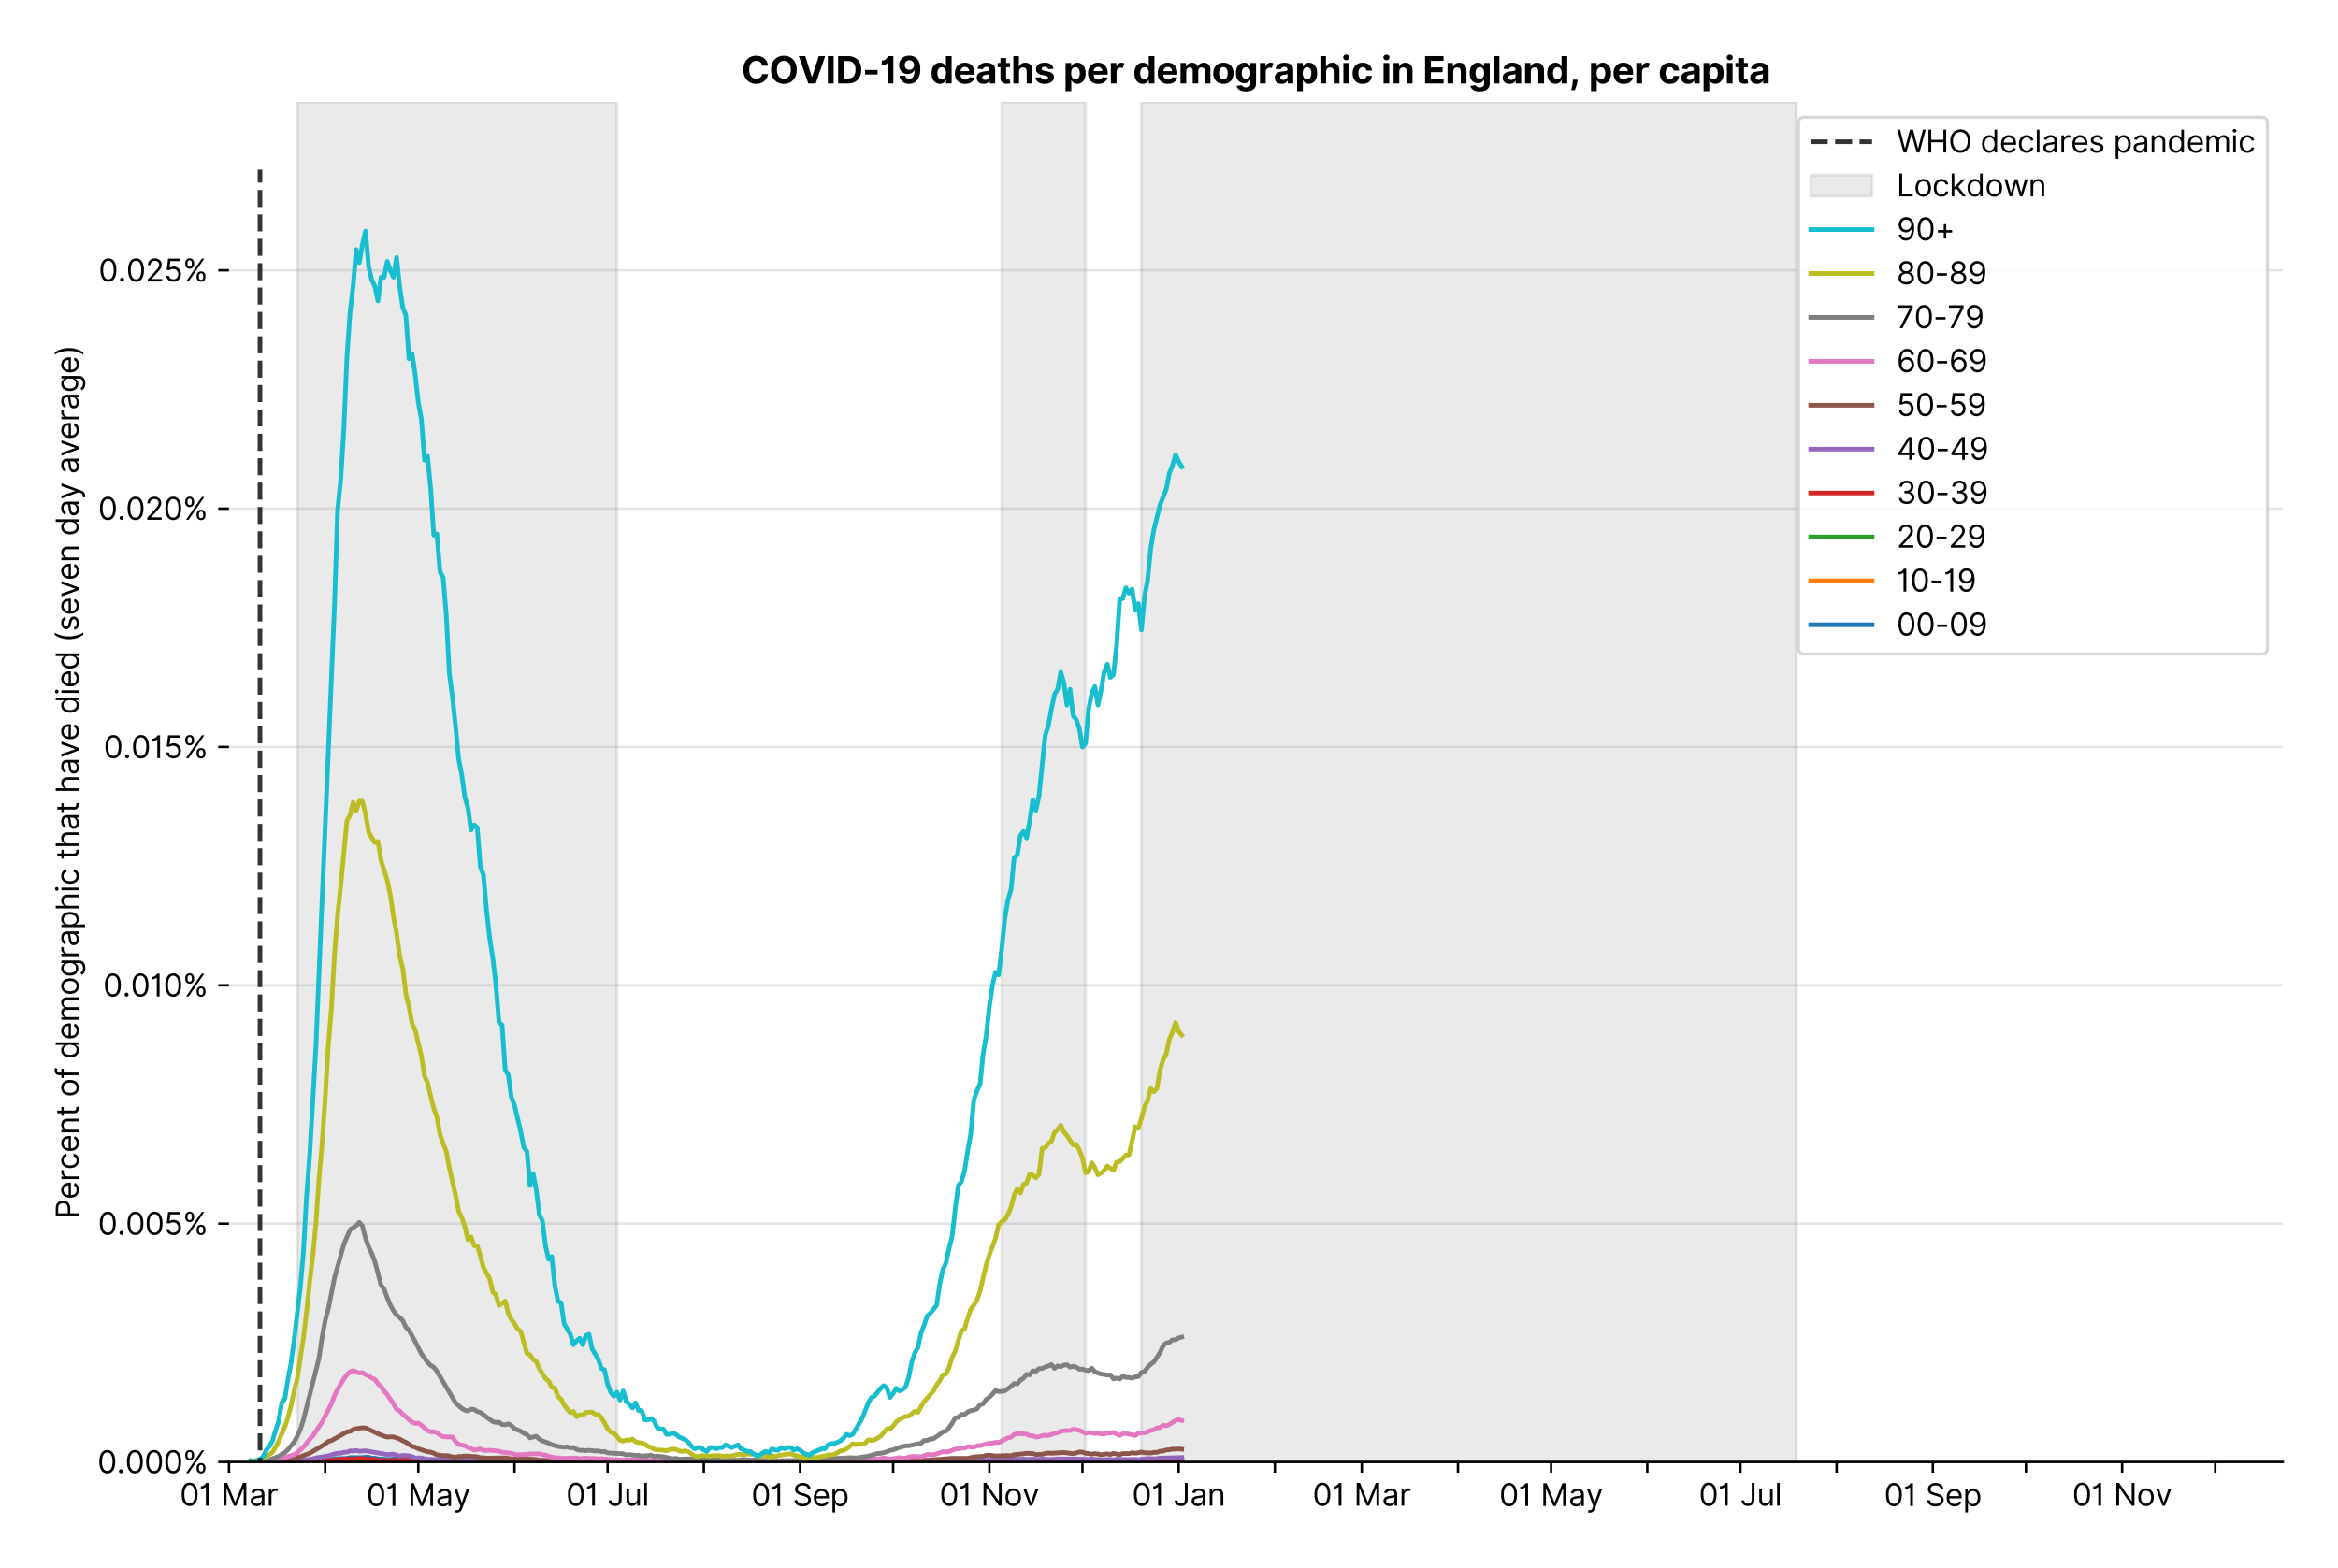 <?xml version="1.0" encoding="utf-8" standalone="no"?>
<!DOCTYPE svg PUBLIC "-//W3C//DTD SVG 1.1//EN"
  "http://www.w3.org/Graphics/SVG/1.1/DTD/svg11.dtd">
<svg xmlns:xlink="http://www.w3.org/1999/xlink" viewBox="0 0 762.255 511.234" xmlns="http://www.w3.org/2000/svg" version="1.1">
 <defs>
  <style type="text/css">*{stroke-linejoin: round; stroke-linecap: butt}</style>
 </defs>
 <g id="figure_1">
  <g id="patch_1">
   <path d="M 0 511.234 
L 762.255 511.234 
L 762.255 0 
L 0 0 
z
" style="fill: #ffffff"/>
  </g>
  <g id="axes_1">
   <g id="patch_2">
    <path d="M 74.655 476.745 
L 744.255 476.745 
L 744.255 33.225 
L 74.655 33.225 
z
" style="fill: #ffffff"/>
   </g>
   <g id="matplotlib.axis_1">
    <g id="xtick_1">
     <g id="line2d_1">
      <defs>
       <path id="m1ae059330c" d="M 0 0 
L 0 3.5 
" style="stroke: #000000; stroke-width: 0.8"/>
      </defs>
      <g>
       <use xlink:href="#m1ae059330c" x="74.655" y="476.745" style="stroke: #000000; stroke-width: 0.8"/>
      </g>
     </g>
     <g id="text_1">
      <!-- 01 Mar -->
      <g transform="translate(58.618 491.018)scale(0.1 -0.1)">
       <defs>
        <path id="Inter-Regular-30" d="M 2000 -64 
Q 1230 -64 806 561 
Q 382 1186 382 2327 
Q 382 3459 809 4088 
Q 1236 4718 2000 4718 
Q 2764 4718 3191 4088 
Q 3618 3459 3618 2327 
Q 3618 1186 3194 561 
Q 2771 -64 2000 -64 
z
M 2000 436 
Q 2509 436 2791 927 
Q 3073 1418 3073 2327 
Q 3073 3234 2789 3730 
Q 2505 4227 2000 4227 
Q 1496 4227 1211 3730 
Q 927 3234 927 2327 
Q 927 1418 1210 927 
Q 1493 436 2000 436 
z
" transform="scale(0.016)"/>
        <path id="Inter-Regular-31" d="M 1973 4655 
L 1973 0 
L 1409 0 
L 1409 3836 
L 1373 3836 
Q 1341 3773 1209 3692 
Q 1077 3611 868 3551 
Q 659 3491 391 3491 
L 391 3964 
Q 661 3964 859 4061 
Q 1057 4159 1190 4291 
Q 1323 4423 1392 4529 
Q 1461 4636 1473 4655 
L 1973 4655 
z
" transform="scale(0.016)"/>
        <path id="Inter-Regular-20" transform="scale(0.016)"/>
        <path id="Inter-Regular-4d" d="M 564 4655 
L 1236 4655 
L 2818 791 
L 2873 791 
L 4455 4655 
L 5127 4655 
L 5127 0 
L 4600 0 
L 4600 3536 
L 4555 3536 
L 3100 0 
L 2591 0 
L 1136 3536 
L 1091 3536 
L 1091 0 
L 564 0 
L 564 4655 
z
" transform="scale(0.016)"/>
        <path id="Inter-Regular-61" d="M 1518 -82 
Q 1186 -82 916 44 
Q 646 170 486 410 
Q 327 650 327 991 
Q 327 1291 445 1478 
Q 564 1666 761 1773 
Q 959 1880 1199 1933 
Q 1439 1986 1682 2018 
Q 2000 2059 2199 2080 
Q 2398 2102 2490 2154 
Q 2582 2207 2582 2336 
L 2582 2355 
Q 2582 2691 2399 2877 
Q 2216 3064 1846 3064 
Q 1461 3064 1243 2895 
Q 1025 2727 936 2536 
L 427 2718 
Q 564 3036 792 3214 
Q 1021 3393 1292 3464 
Q 1564 3536 1827 3536 
Q 1996 3536 2215 3496 
Q 2434 3457 2640 3334 
Q 2846 3211 2982 2963 
Q 3118 2716 3118 2300 
L 3118 0 
L 2582 0 
L 2582 473 
L 2555 473 
Q 2500 359 2373 229 
Q 2246 100 2034 9 
Q 1823 -82 1518 -82 
z
M 1600 400 
Q 1918 400 2137 525 
Q 2357 650 2469 847 
Q 2582 1045 2582 1264 
L 2582 1755 
Q 2548 1714 2433 1681 
Q 2318 1648 2169 1624 
Q 2021 1600 1881 1583 
Q 1741 1566 1655 1555 
Q 1446 1527 1265 1467 
Q 1084 1407 974 1287 
Q 864 1168 864 964 
Q 864 684 1072 542 
Q 1280 400 1600 400 
z
" transform="scale(0.016)"/>
        <path id="Inter-Regular-72" d="M 491 0 
L 491 3491 
L 1009 3491 
L 1009 2964 
L 1046 2964 
Q 1139 3223 1389 3384 
Q 1639 3545 1955 3545 
Q 2100 3545 2209 3511 
Q 2318 3477 2400 3418 
L 2218 2964 
Q 2161 2993 2085 3010 
Q 2009 3027 1909 3027 
Q 1527 3027 1277 2794 
Q 1027 2561 1027 2209 
L 1027 0 
L 491 0 
z
" transform="scale(0.016)"/>
       </defs>
       <use xlink:href="#Inter-Regular-30"/>
       <use xlink:href="#Inter-Regular-31" x="62.5"/>
       <use xlink:href="#Inter-Regular-20" x="106.676"/>
       <use xlink:href="#Inter-Regular-4d" x="134.801"/>
       <use xlink:href="#Inter-Regular-61" x="225.994"/>
       <use xlink:href="#Inter-Regular-72" x="282.386"/>
      </g>
     </g>
    </g>
    <g id="xtick_2">
     <g id="line2d_2">
      <g>
       <use xlink:href="#m1ae059330c" x="106.022" y="476.745" style="stroke: #000000; stroke-width: 0.8"/>
      </g>
     </g>
    </g>
    <g id="xtick_3">
     <g id="line2d_3">
      <g>
       <use xlink:href="#m1ae059330c" x="136.377" y="476.745" style="stroke: #000000; stroke-width: 0.8"/>
      </g>
     </g>
     <g id="text_2">
      <!-- 01 May -->
      <g transform="translate(119.474 491.117)scale(0.1 -0.1)">
       <defs>
        <path id="Inter-Regular-79" d="M 818 -1355 
Q 682 -1355 575 -1333 
Q 468 -1311 427 -1291 
L 564 -818 
Q 857 -893 1053 -814 
Q 1250 -736 1391 -345 
L 1509 -18 
L 218 3491 
L 800 3491 
L 1764 709 
L 1800 709 
L 2764 3491 
L 3346 3491 
L 1846 -564 
Q 1550 -1355 818 -1355 
z
" transform="scale(0.016)"/>
       </defs>
       <use xlink:href="#Inter-Regular-30"/>
       <use xlink:href="#Inter-Regular-31" x="62.5"/>
       <use xlink:href="#Inter-Regular-20" x="106.676"/>
       <use xlink:href="#Inter-Regular-4d" x="134.801"/>
       <use xlink:href="#Inter-Regular-61" x="225.994"/>
       <use xlink:href="#Inter-Regular-79" x="282.386"/>
      </g>
     </g>
    </g>
    <g id="xtick_4">
     <g id="line2d_4">
      <g>
       <use xlink:href="#m1ae059330c" x="167.744" y="476.745" style="stroke: #000000; stroke-width: 0.8"/>
      </g>
     </g>
    </g>
    <g id="xtick_5">
     <g id="line2d_5">
      <g>
       <use xlink:href="#m1ae059330c" x="198.099" y="476.745" style="stroke: #000000; stroke-width: 0.8"/>
      </g>
     </g>
     <g id="text_3">
      <!-- 01 Jul -->
      <g transform="translate(184.556 491.018)scale(0.1 -0.1)">
       <defs>
        <path id="Inter-Regular-4a" d="M 2346 4655 
L 2909 4655 
L 2909 1327 
Q 2909 657 2549 296 
Q 2189 -64 1582 -64 
Q 1200 -64 902 76 
Q 605 216 434 475 
Q 264 734 264 1091 
L 818 1091 
Q 818 795 1034 615 
Q 1250 436 1582 436 
Q 1948 436 2147 664 
Q 2346 893 2346 1327 
L 2346 4655 
z
" transform="scale(0.016)"/>
        <path id="Inter-Regular-75" d="M 2691 1427 
L 2691 3491 
L 3227 3491 
L 3227 0 
L 2691 0 
L 2691 591 
L 2655 591 
Q 2532 325 2273 140 
Q 2014 -45 1618 -45 
Q 1127 -45 809 280 
Q 491 605 491 1273 
L 491 3491 
L 1027 3491 
L 1027 1309 
Q 1027 927 1242 700 
Q 1457 473 1791 473 
Q 1991 473 2199 575 
Q 2407 677 2549 888 
Q 2691 1100 2691 1427 
z
" transform="scale(0.016)"/>
        <path id="Inter-Regular-6c" d="M 1027 4655 
L 1027 0 
L 491 0 
L 491 4655 
L 1027 4655 
z
" transform="scale(0.016)"/>
       </defs>
       <use xlink:href="#Inter-Regular-30"/>
       <use xlink:href="#Inter-Regular-31" x="62.5"/>
       <use xlink:href="#Inter-Regular-20" x="106.676"/>
       <use xlink:href="#Inter-Regular-4a" x="134.801"/>
       <use xlink:href="#Inter-Regular-75" x="189.063"/>
       <use xlink:href="#Inter-Regular-6c" x="247.159"/>
      </g>
     </g>
    </g>
    <g id="xtick_6">
     <g id="line2d_6">
      <g>
       <use xlink:href="#m1ae059330c" x="229.466" y="476.745" style="stroke: #000000; stroke-width: 0.8"/>
      </g>
     </g>
    </g>
    <g id="xtick_7">
     <g id="line2d_7">
      <g>
       <use xlink:href="#m1ae059330c" x="260.833" y="476.745" style="stroke: #000000; stroke-width: 0.8"/>
      </g>
     </g>
     <g id="text_4">
      <!-- 01 Sep -->
      <g transform="translate(244.946 491.117)scale(0.1 -0.1)">
       <defs>
        <path id="Inter-Regular-53" d="M 3109 3491 
Q 3068 3836 2777 4027 
Q 2486 4218 2064 4218 
Q 1600 4218 1318 3999 
Q 1036 3780 1036 3445 
Q 1036 3195 1189 3042 
Q 1343 2889 1553 2803 
Q 1764 2718 1936 2673 
L 2409 2545 
Q 2591 2498 2815 2414 
Q 3039 2330 3244 2185 
Q 3450 2041 3584 1816 
Q 3718 1591 3718 1264 
Q 3718 886 3521 581 
Q 3325 277 2949 97 
Q 2573 -82 2036 -82 
Q 1286 -82 845 272 
Q 405 627 364 1200 
L 946 1200 
Q 968 936 1124 764 
Q 1280 593 1519 510 
Q 1759 427 2036 427 
Q 2359 427 2616 533 
Q 2873 639 3023 828 
Q 3173 1018 3173 1273 
Q 3173 1505 3043 1650 
Q 2914 1795 2702 1886 
Q 2491 1977 2246 2045 
L 1673 2209 
Q 1127 2366 809 2657 
Q 491 2948 491 3418 
Q 491 3809 703 4101 
Q 916 4393 1276 4555 
Q 1636 4718 2082 4718 
Q 2532 4718 2882 4558 
Q 3232 4398 3437 4120 
Q 3643 3843 3655 3491 
L 3109 3491 
z
" transform="scale(0.016)"/>
        <path id="Inter-Regular-65" d="M 1955 -73 
Q 1450 -73 1085 151 
Q 721 375 524 778 
Q 327 1182 327 1718 
Q 327 2255 524 2665 
Q 721 3075 1074 3305 
Q 1427 3536 1900 3536 
Q 2173 3536 2439 3445 
Q 2705 3355 2923 3151 
Q 3141 2948 3270 2614 
Q 3400 2280 3400 1791 
L 3400 1564 
L 866 1564 
Q 884 1005 1183 707 
Q 1482 409 1955 409 
Q 2271 409 2498 545 
Q 2725 682 2827 955 
L 3346 809 
Q 3223 414 2854 170 
Q 2486 -73 1955 -73 
z
M 866 2027 
L 2855 2027 
Q 2855 2470 2595 2762 
Q 2336 3055 1900 3055 
Q 1593 3055 1368 2911 
Q 1143 2768 1013 2533 
Q 884 2298 866 2027 
z
" transform="scale(0.016)"/>
        <path id="Inter-Regular-70" d="M 491 -1309 
L 491 3491 
L 1009 3491 
L 1009 2936 
L 1073 2936 
Q 1132 3027 1237 3169 
Q 1343 3311 1542 3423 
Q 1741 3536 2082 3536 
Q 2523 3536 2859 3315 
Q 3196 3095 3384 2690 
Q 3573 2286 3573 1736 
Q 3573 1182 3384 776 
Q 3196 370 2861 148 
Q 2527 -73 2091 -73 
Q 1755 -73 1552 39 
Q 1350 152 1241 296 
Q 1132 441 1073 536 
L 1027 536 
L 1027 -1309 
L 491 -1309 
z
M 1018 1745 
Q 1018 1152 1276 780 
Q 1534 409 2018 409 
Q 2355 409 2581 587 
Q 2807 766 2921 1069 
Q 3036 1373 3036 1745 
Q 3036 2114 2923 2410 
Q 2811 2707 2585 2881 
Q 2359 3055 2018 3055 
Q 1527 3055 1272 2693 
Q 1018 2332 1018 1745 
z
" transform="scale(0.016)"/>
       </defs>
       <use xlink:href="#Inter-Regular-30"/>
       <use xlink:href="#Inter-Regular-31" x="62.5"/>
       <use xlink:href="#Inter-Regular-20" x="106.676"/>
       <use xlink:href="#Inter-Regular-53" x="134.801"/>
       <use xlink:href="#Inter-Regular-65" x="198.58"/>
       <use xlink:href="#Inter-Regular-70" x="256.818"/>
      </g>
     </g>
    </g>
    <g id="xtick_8">
     <g id="line2d_8">
      <g>
       <use xlink:href="#m1ae059330c" x="291.189" y="476.745" style="stroke: #000000; stroke-width: 0.8"/>
      </g>
     </g>
    </g>
    <g id="xtick_9">
     <g id="line2d_9">
      <g>
       <use xlink:href="#m1ae059330c" x="322.556" y="476.745" style="stroke: #000000; stroke-width: 0.8"/>
      </g>
     </g>
     <g id="text_5">
      <!-- 01 Nov -->
      <g transform="translate(306.285 491.018)scale(0.1 -0.1)">
       <defs>
        <path id="Inter-Regular-4e" d="M 4255 4655 
L 4255 0 
L 3709 0 
L 1173 3655 
L 1127 3655 
L 1127 0 
L 564 0 
L 564 4655 
L 1109 4655 
L 3655 991 
L 3700 991 
L 3700 4655 
L 4255 4655 
z
" transform="scale(0.016)"/>
        <path id="Inter-Regular-6f" d="M 1909 -73 
Q 1436 -73 1080 152 
Q 725 377 526 781 
Q 327 1186 327 1727 
Q 327 2273 526 2679 
Q 725 3086 1080 3311 
Q 1436 3536 1909 3536 
Q 2382 3536 2737 3311 
Q 3093 3086 3292 2679 
Q 3491 2273 3491 1727 
Q 3491 1186 3292 781 
Q 3093 377 2737 152 
Q 2382 -73 1909 -73 
z
M 1909 409 
Q 2268 409 2500 593 
Q 2732 777 2843 1077 
Q 2955 1377 2955 1727 
Q 2955 2077 2843 2379 
Q 2732 2682 2500 2868 
Q 2268 3055 1909 3055 
Q 1550 3055 1318 2868 
Q 1086 2682 975 2379 
Q 864 2077 864 1727 
Q 864 1377 975 1077 
Q 1086 777 1318 593 
Q 1550 409 1909 409 
z
" transform="scale(0.016)"/>
        <path id="Inter-Regular-76" d="M 3346 3491 
L 2055 0 
L 1509 0 
L 218 3491 
L 800 3491 
L 1764 709 
L 1800 709 
L 2764 3491 
L 3346 3491 
z
" transform="scale(0.016)"/>
       </defs>
       <use xlink:href="#Inter-Regular-30"/>
       <use xlink:href="#Inter-Regular-31" x="62.5"/>
       <use xlink:href="#Inter-Regular-20" x="106.676"/>
       <use xlink:href="#Inter-Regular-4e" x="134.801"/>
       <use xlink:href="#Inter-Regular-6f" x="210.085"/>
       <use xlink:href="#Inter-Regular-76" x="269.744"/>
      </g>
     </g>
    </g>
    <g id="xtick_10">
     <g id="line2d_10">
      <g>
       <use xlink:href="#m1ae059330c" x="352.911" y="476.745" style="stroke: #000000; stroke-width: 0.8"/>
      </g>
     </g>
    </g>
    <g id="xtick_11">
     <g id="line2d_11">
      <g>
       <use xlink:href="#m1ae059330c" x="384.278" y="476.745" style="stroke: #000000; stroke-width: 0.8"/>
      </g>
     </g>
     <g id="text_6">
      <!-- 01 Jan -->
      <g transform="translate(369.079 491.018)scale(0.1 -0.1)">
       <defs>
        <path id="Inter-Regular-6e" d="M 1027 2100 
L 1027 0 
L 491 0 
L 491 3491 
L 1009 3491 
L 1009 2945 
L 1055 2945 
Q 1177 3211 1427 3373 
Q 1677 3536 2073 3536 
Q 2602 3536 2928 3211 
Q 3255 2886 3255 2218 
L 3255 0 
L 2718 0 
L 2718 2182 
Q 2718 2593 2504 2824 
Q 2291 3055 1918 3055 
Q 1534 3055 1280 2806 
Q 1027 2557 1027 2100 
z
" transform="scale(0.016)"/>
       </defs>
       <use xlink:href="#Inter-Regular-30"/>
       <use xlink:href="#Inter-Regular-31" x="62.5"/>
       <use xlink:href="#Inter-Regular-20" x="106.676"/>
       <use xlink:href="#Inter-Regular-4a" x="134.801"/>
       <use xlink:href="#Inter-Regular-61" x="189.063"/>
       <use xlink:href="#Inter-Regular-6e" x="245.455"/>
      </g>
     </g>
    </g>
    <g id="xtick_12">
     <g id="line2d_12">
      <g>
       <use xlink:href="#m1ae059330c" x="415.645" y="476.745" style="stroke: #000000; stroke-width: 0.8"/>
      </g>
     </g>
    </g>
    <g id="xtick_13">
     <g id="line2d_13">
      <g>
       <use xlink:href="#m1ae059330c" x="443.977" y="476.745" style="stroke: #000000; stroke-width: 0.8"/>
      </g>
     </g>
     <g id="text_7">
      <!-- 01 Mar -->
      <g transform="translate(427.94 491.018)scale(0.1 -0.1)">
       <use xlink:href="#Inter-Regular-30"/>
       <use xlink:href="#Inter-Regular-31" x="62.5"/>
       <use xlink:href="#Inter-Regular-20" x="106.676"/>
       <use xlink:href="#Inter-Regular-4d" x="134.801"/>
       <use xlink:href="#Inter-Regular-61" x="225.994"/>
       <use xlink:href="#Inter-Regular-72" x="282.386"/>
      </g>
     </g>
    </g>
    <g id="xtick_14">
     <g id="line2d_14">
      <g>
       <use xlink:href="#m1ae059330c" x="475.344" y="476.745" style="stroke: #000000; stroke-width: 0.8"/>
      </g>
     </g>
    </g>
    <g id="xtick_15">
     <g id="line2d_15">
      <g>
       <use xlink:href="#m1ae059330c" x="505.699" y="476.745" style="stroke: #000000; stroke-width: 0.8"/>
      </g>
     </g>
     <g id="text_8">
      <!-- 01 May -->
      <g transform="translate(488.796 491.117)scale(0.1 -0.1)">
       <use xlink:href="#Inter-Regular-30"/>
       <use xlink:href="#Inter-Regular-31" x="62.5"/>
       <use xlink:href="#Inter-Regular-20" x="106.676"/>
       <use xlink:href="#Inter-Regular-4d" x="134.801"/>
       <use xlink:href="#Inter-Regular-61" x="225.994"/>
       <use xlink:href="#Inter-Regular-79" x="282.386"/>
      </g>
     </g>
    </g>
    <g id="xtick_16">
     <g id="line2d_16">
      <g>
       <use xlink:href="#m1ae059330c" x="537.066" y="476.745" style="stroke: #000000; stroke-width: 0.8"/>
      </g>
     </g>
    </g>
    <g id="xtick_17">
     <g id="line2d_17">
      <g>
       <use xlink:href="#m1ae059330c" x="567.421" y="476.745" style="stroke: #000000; stroke-width: 0.8"/>
      </g>
     </g>
     <g id="text_9">
      <!-- 01 Jul -->
      <g transform="translate(553.878 491.018)scale(0.1 -0.1)">
       <use xlink:href="#Inter-Regular-30"/>
       <use xlink:href="#Inter-Regular-31" x="62.5"/>
       <use xlink:href="#Inter-Regular-20" x="106.676"/>
       <use xlink:href="#Inter-Regular-4a" x="134.801"/>
       <use xlink:href="#Inter-Regular-75" x="189.063"/>
       <use xlink:href="#Inter-Regular-6c" x="247.159"/>
      </g>
     </g>
    </g>
    <g id="xtick_18">
     <g id="line2d_18">
      <g>
       <use xlink:href="#m1ae059330c" x="598.788" y="476.745" style="stroke: #000000; stroke-width: 0.8"/>
      </g>
     </g>
    </g>
    <g id="xtick_19">
     <g id="line2d_19">
      <g>
       <use xlink:href="#m1ae059330c" x="630.155" y="476.745" style="stroke: #000000; stroke-width: 0.8"/>
      </g>
     </g>
     <g id="text_10">
      <!-- 01 Sep -->
      <g transform="translate(614.268 491.117)scale(0.1 -0.1)">
       <use xlink:href="#Inter-Regular-30"/>
       <use xlink:href="#Inter-Regular-31" x="62.5"/>
       <use xlink:href="#Inter-Regular-20" x="106.676"/>
       <use xlink:href="#Inter-Regular-53" x="134.801"/>
       <use xlink:href="#Inter-Regular-65" x="198.58"/>
       <use xlink:href="#Inter-Regular-70" x="256.818"/>
      </g>
     </g>
    </g>
    <g id="xtick_20">
     <g id="line2d_20">
      <g>
       <use xlink:href="#m1ae059330c" x="660.511" y="476.745" style="stroke: #000000; stroke-width: 0.8"/>
      </g>
     </g>
    </g>
    <g id="xtick_21">
     <g id="line2d_21">
      <g>
       <use xlink:href="#m1ae059330c" x="691.878" y="476.745" style="stroke: #000000; stroke-width: 0.8"/>
      </g>
     </g>
     <g id="text_11">
      <!-- 01 Nov -->
      <g transform="translate(675.607 491.018)scale(0.1 -0.1)">
       <use xlink:href="#Inter-Regular-30"/>
       <use xlink:href="#Inter-Regular-31" x="62.5"/>
       <use xlink:href="#Inter-Regular-20" x="106.676"/>
       <use xlink:href="#Inter-Regular-4e" x="134.801"/>
       <use xlink:href="#Inter-Regular-6f" x="210.085"/>
       <use xlink:href="#Inter-Regular-76" x="269.744"/>
      </g>
     </g>
    </g>
    <g id="xtick_22">
     <g id="line2d_22">
      <g>
       <use xlink:href="#m1ae059330c" x="722.233" y="476.745" style="stroke: #000000; stroke-width: 0.8"/>
      </g>
     </g>
    </g>
   </g>
   <g id="matplotlib.axis_2">
    <g id="ytick_1">
     <g id="line2d_23">
      <path d="M 74.655 476.745 
L 744.255 476.745 
" clip-path="url(#p2b31571f9a)" style="fill: none; stroke: #e5e5e5; stroke-width: 0.8; stroke-linecap: square"/>
     </g>
     <g id="line2d_24">
      <defs>
       <path id="m20ef6b3a9e" d="M 0 0 
L -3.5 0 
" style="stroke: #000000; stroke-width: 0.8"/>
      </defs>
      <g>
       <use xlink:href="#m20ef6b3a9e" x="74.655" y="476.745" style="stroke: #000000; stroke-width: 0.8"/>
      </g>
     </g>
     <g id="text_12">
      <!-- 0.000% -->
      <g transform="translate(31.773 480.382)scale(0.1 -0.1)">
       <defs>
        <path id="Inter-Regular-2e" d="M 882 -36 
Q 714 -36 593 84 
Q 473 205 473 373 
Q 473 541 593 661 
Q 714 782 882 782 
Q 1050 782 1170 661 
Q 1291 541 1291 373 
Q 1291 205 1170 84 
Q 1050 -36 882 -36 
z
" transform="scale(0.016)"/>
        <path id="Inter-Regular-25" d="M 2855 873 
L 2855 1118 
Q 2855 1373 2960 1585 
Q 3066 1798 3269 1926 
Q 3473 2055 3764 2055 
Q 4059 2055 4259 1926 
Q 4459 1798 4561 1585 
Q 4664 1373 4664 1118 
L 4664 873 
Q 4664 618 4560 405 
Q 4457 193 4256 64 
Q 4055 -64 3764 -64 
Q 3468 -64 3266 64 
Q 3064 193 2959 405 
Q 2855 618 2855 873 
z
M 536 3536 
L 536 3782 
Q 536 4036 642 4248 
Q 748 4461 951 4589 
Q 1155 4718 1446 4718 
Q 1741 4718 1941 4589 
Q 2141 4461 2243 4248 
Q 2346 4036 2346 3782 
L 2346 3536 
Q 2346 3282 2242 3069 
Q 2139 2857 1937 2728 
Q 1736 2600 1446 2600 
Q 1150 2600 948 2728 
Q 746 2857 641 3069 
Q 536 3282 536 3536 
z
M 709 0 
L 3909 4655 
L 4427 4655 
L 1227 0 
L 709 0 
z
M 3318 1118 
L 3318 873 
Q 3318 661 3418 494 
Q 3518 327 3764 327 
Q 4002 327 4101 494 
Q 4200 661 4200 873 
L 4200 1118 
Q 4200 1330 4104 1497 
Q 4009 1664 3764 1664 
Q 3525 1664 3421 1497 
Q 3318 1330 3318 1118 
z
M 1000 3782 
L 1000 3536 
Q 1000 3325 1100 3158 
Q 1200 2991 1446 2991 
Q 1684 2991 1783 3158 
Q 1882 3325 1882 3536 
L 1882 3782 
Q 1882 3993 1786 4160 
Q 1691 4327 1446 4327 
Q 1207 4327 1103 4160 
Q 1000 3993 1000 3782 
z
" transform="scale(0.016)"/>
       </defs>
       <use xlink:href="#Inter-Regular-30"/>
       <use xlink:href="#Inter-Regular-2e" x="62.5"/>
       <use xlink:href="#Inter-Regular-30" x="90.057"/>
       <use xlink:href="#Inter-Regular-30" x="152.557"/>
       <use xlink:href="#Inter-Regular-30" x="215.057"/>
       <use xlink:href="#Inter-Regular-25" x="277.557"/>
      </g>
     </g>
    </g>
    <g id="ytick_2">
     <g id="line2d_25">
      <path d="M 74.655 399.026 
L 744.255 399.026 
" clip-path="url(#p2b31571f9a)" style="fill: none; stroke: #e5e5e5; stroke-width: 0.8; stroke-linecap: square"/>
     </g>
     <g id="line2d_26">
      <g>
       <use xlink:href="#m20ef6b3a9e" x="74.655" y="399.026" style="stroke: #000000; stroke-width: 0.8"/>
      </g>
     </g>
     <g id="text_13">
      <!-- 0.005% -->
      <g transform="translate(31.944 402.663)scale(0.1 -0.1)">
       <defs>
        <path id="Inter-Regular-35" d="M 1936 -64 
Q 1536 -64 1216 95 
Q 896 255 702 532 
Q 509 809 491 1164 
L 1036 1164 
Q 1068 848 1324 642 
Q 1580 436 1936 436 
Q 2223 436 2447 570 
Q 2671 705 2799 940 
Q 2927 1175 2927 1473 
Q 2927 1777 2794 2017 
Q 2661 2257 2429 2395 
Q 2198 2534 1900 2536 
Q 1686 2539 1461 2472 
Q 1236 2405 1091 2300 
L 564 2364 
L 846 4655 
L 3264 4655 
L 3264 4155 
L 1318 4155 
L 1155 2782 
L 1182 2782 
Q 1325 2895 1541 2970 
Q 1757 3045 1991 3045 
Q 2418 3045 2753 2842 
Q 3089 2639 3281 2286 
Q 3473 1934 3473 1482 
Q 3473 1036 3274 687 
Q 3075 339 2727 137 
Q 2380 -64 1936 -64 
z
" transform="scale(0.016)"/>
       </defs>
       <use xlink:href="#Inter-Regular-30"/>
       <use xlink:href="#Inter-Regular-2e" x="62.5"/>
       <use xlink:href="#Inter-Regular-30" x="90.057"/>
       <use xlink:href="#Inter-Regular-30" x="152.557"/>
       <use xlink:href="#Inter-Regular-35" x="215.057"/>
       <use xlink:href="#Inter-Regular-25" x="275.852"/>
      </g>
     </g>
    </g>
    <g id="ytick_3">
     <g id="line2d_27">
      <path d="M 74.655 321.307 
L 744.255 321.307 
" clip-path="url(#p2b31571f9a)" style="fill: none; stroke: #e5e5e5; stroke-width: 0.8; stroke-linecap: square"/>
     </g>
     <g id="line2d_28">
      <g>
       <use xlink:href="#m20ef6b3a9e" x="74.655" y="321.307" style="stroke: #000000; stroke-width: 0.8"/>
      </g>
     </g>
     <g id="text_14">
      <!-- 0.010% -->
      <g transform="translate(33.606 324.944)scale(0.1 -0.1)">
       <use xlink:href="#Inter-Regular-30"/>
       <use xlink:href="#Inter-Regular-2e" x="62.5"/>
       <use xlink:href="#Inter-Regular-30" x="90.057"/>
       <use xlink:href="#Inter-Regular-31" x="152.557"/>
       <use xlink:href="#Inter-Regular-30" x="196.733"/>
       <use xlink:href="#Inter-Regular-25" x="259.233"/>
      </g>
     </g>
    </g>
    <g id="ytick_4">
     <g id="line2d_29">
      <path d="M 74.655 243.588 
L 744.255 243.588 
" clip-path="url(#p2b31571f9a)" style="fill: none; stroke: #e5e5e5; stroke-width: 0.8; stroke-linecap: square"/>
     </g>
     <g id="line2d_30">
      <g>
       <use xlink:href="#m20ef6b3a9e" x="74.655" y="243.588" style="stroke: #000000; stroke-width: 0.8"/>
      </g>
     </g>
     <g id="text_15">
      <!-- 0.015% -->
      <g transform="translate(33.777 247.225)scale(0.1 -0.1)">
       <use xlink:href="#Inter-Regular-30"/>
       <use xlink:href="#Inter-Regular-2e" x="62.5"/>
       <use xlink:href="#Inter-Regular-30" x="90.057"/>
       <use xlink:href="#Inter-Regular-31" x="152.557"/>
       <use xlink:href="#Inter-Regular-35" x="196.733"/>
       <use xlink:href="#Inter-Regular-25" x="257.528"/>
      </g>
     </g>
    </g>
    <g id="ytick_5">
     <g id="line2d_31">
      <path d="M 74.655 165.869 
L 744.255 165.869 
" clip-path="url(#p2b31571f9a)" style="fill: none; stroke: #e5e5e5; stroke-width: 0.8; stroke-linecap: square"/>
     </g>
     <g id="line2d_32">
      <g>
       <use xlink:href="#m20ef6b3a9e" x="74.655" y="165.869" style="stroke: #000000; stroke-width: 0.8"/>
      </g>
     </g>
     <g id="text_16">
      <!-- 0.020% -->
      <g transform="translate(31.972 169.506)scale(0.1 -0.1)">
       <defs>
        <path id="Inter-Regular-32" d="M 482 0 
L 482 409 
L 2018 2091 
Q 2289 2386 2464 2605 
Q 2639 2825 2724 3019 
Q 2809 3214 2809 3427 
Q 2809 3795 2553 4011 
Q 2298 4227 1918 4227 
Q 1514 4227 1275 3985 
Q 1036 3743 1036 3345 
L 500 3345 
Q 500 3755 688 4064 
Q 877 4373 1203 4545 
Q 1530 4718 1936 4718 
Q 2346 4718 2661 4545 
Q 2977 4373 3156 4079 
Q 3336 3786 3336 3427 
Q 3336 3170 3244 2926 
Q 3152 2682 2926 2383 
Q 2700 2084 2300 1655 
L 1255 536 
L 1255 500 
L 3418 500 
L 3418 0 
L 482 0 
z
" transform="scale(0.016)"/>
       </defs>
       <use xlink:href="#Inter-Regular-30"/>
       <use xlink:href="#Inter-Regular-2e" x="62.5"/>
       <use xlink:href="#Inter-Regular-30" x="90.057"/>
       <use xlink:href="#Inter-Regular-32" x="152.557"/>
       <use xlink:href="#Inter-Regular-30" x="213.068"/>
       <use xlink:href="#Inter-Regular-25" x="275.568"/>
      </g>
     </g>
    </g>
    <g id="ytick_6">
     <g id="line2d_33">
      <path d="M 74.655 88.15 
L 744.255 88.15 
" clip-path="url(#p2b31571f9a)" style="fill: none; stroke: #e5e5e5; stroke-width: 0.8; stroke-linecap: square"/>
     </g>
     <g id="line2d_34">
      <g>
       <use xlink:href="#m20ef6b3a9e" x="74.655" y="88.15" style="stroke: #000000; stroke-width: 0.8"/>
      </g>
     </g>
     <g id="text_17">
      <!-- 0.025% -->
      <g transform="translate(32.142 91.787)scale(0.1 -0.1)">
       <use xlink:href="#Inter-Regular-30"/>
       <use xlink:href="#Inter-Regular-2e" x="62.5"/>
       <use xlink:href="#Inter-Regular-30" x="90.057"/>
       <use xlink:href="#Inter-Regular-32" x="152.557"/>
       <use xlink:href="#Inter-Regular-35" x="213.068"/>
       <use xlink:href="#Inter-Regular-25" x="273.864"/>
      </g>
     </g>
    </g>
    <g id="text_18">
     <!-- Percent of demographic that have died (seven day average) -->
     <g transform="translate(25.614 397.458)rotate(-90)scale(0.1 -0.1)">
      <defs>
       <path id="Inter-Regular-50" d="M 564 0 
L 564 4655 
L 2136 4655 
Q 2684 4655 3033 4458 
Q 3382 4261 3550 3927 
Q 3718 3593 3718 3182 
Q 3718 2770 3551 2434 
Q 3384 2098 3036 1899 
Q 2689 1700 2146 1700 
L 1127 1700 
L 1127 0 
L 564 0 
z
M 1127 2200 
L 2127 2200 
Q 2689 2200 2926 2482 
Q 3164 2764 3164 3182 
Q 3164 3602 2925 3878 
Q 2686 4155 2118 4155 
L 1127 4155 
L 1127 2200 
z
" transform="scale(0.016)"/>
       <path id="Inter-Regular-63" d="M 1909 -73 
Q 1418 -73 1063 159 
Q 709 391 518 798 
Q 327 1205 327 1727 
Q 327 2259 524 2667 
Q 721 3075 1074 3305 
Q 1427 3536 1900 3536 
Q 2268 3536 2563 3400 
Q 2859 3264 3047 3018 
Q 3236 2773 3282 2445 
L 2746 2445 
Q 2684 2684 2474 2869 
Q 2264 3055 1909 3055 
Q 1439 3055 1151 2697 
Q 864 2339 864 1745 
Q 864 1139 1148 774 
Q 1432 409 1909 409 
Q 2223 409 2447 570 
Q 2671 732 2746 1018 
L 3282 1018 
Q 3236 709 3058 462 
Q 2880 216 2588 71 
Q 2296 -73 1909 -73 
z
" transform="scale(0.016)"/>
       <path id="Inter-Regular-74" d="M 2009 3491 
L 2009 3036 
L 1264 3036 
L 1264 1000 
Q 1264 773 1331 660 
Q 1398 548 1503 510 
Q 1609 473 1727 473 
Q 1816 473 1873 483 
Q 1930 493 1964 500 
L 2073 18 
Q 2018 -2 1920 -23 
Q 1823 -45 1673 -45 
Q 1446 -45 1228 52 
Q 1011 150 869 350 
Q 727 550 727 855 
L 727 3036 
L 200 3036 
L 200 3491 
L 727 3491 
L 727 4327 
L 1264 4327 
L 1264 3491 
L 2009 3491 
z
" transform="scale(0.016)"/>
       <path id="Inter-Regular-66" d="M 2046 3491 
L 2046 3036 
L 1264 3036 
L 1264 0 
L 727 0 
L 727 3036 
L 164 3036 
L 164 3491 
L 727 3491 
L 727 3973 
Q 727 4273 868 4473 
Q 1009 4673 1234 4773 
Q 1459 4873 1709 4873 
Q 1907 4873 2032 4841 
Q 2157 4809 2218 4782 
L 2064 4318 
Q 2023 4332 1951 4352 
Q 1880 4373 1764 4373 
Q 1498 4373 1381 4239 
Q 1264 4105 1264 3845 
L 1264 3491 
L 2046 3491 
z
" transform="scale(0.016)"/>
       <path id="Inter-Regular-64" d="M 1809 -73 
Q 1373 -73 1039 148 
Q 705 370 516 776 
Q 327 1182 327 1736 
Q 327 2286 516 2690 
Q 705 3095 1041 3315 
Q 1377 3536 1818 3536 
Q 2159 3536 2358 3423 
Q 2557 3311 2662 3169 
Q 2768 3027 2827 2936 
L 2873 2936 
L 2873 4655 
L 3409 4655 
L 3409 0 
L 2891 0 
L 2891 536 
L 2827 536 
Q 2768 441 2659 296 
Q 2550 152 2348 39 
Q 2146 -73 1809 -73 
z
M 1882 409 
Q 2366 409 2624 780 
Q 2882 1152 2882 1745 
Q 2882 2332 2627 2693 
Q 2373 3055 1882 3055 
Q 1541 3055 1315 2881 
Q 1089 2707 976 2410 
Q 864 2114 864 1745 
Q 864 1373 978 1069 
Q 1093 766 1319 587 
Q 1546 409 1882 409 
z
" transform="scale(0.016)"/>
       <path id="Inter-Regular-6d" d="M 491 0 
L 491 3491 
L 1009 3491 
L 1009 2945 
L 1055 2945 
Q 1164 3225 1407 3380 
Q 1650 3536 1991 3536 
Q 2336 3536 2567 3380 
Q 2798 3225 2927 2945 
L 2964 2945 
Q 3098 3216 3366 3376 
Q 3634 3536 4009 3536 
Q 4477 3536 4775 3244 
Q 5073 2952 5073 2336 
L 5073 0 
L 4536 0 
L 4536 2336 
Q 4536 2723 4325 2889 
Q 4114 3055 3827 3055 
Q 3459 3055 3257 2833 
Q 3055 2611 3055 2273 
L 3055 0 
L 2509 0 
L 2509 2391 
Q 2509 2689 2316 2872 
Q 2123 3055 1818 3055 
Q 1609 3055 1428 2943 
Q 1248 2832 1137 2635 
Q 1027 2439 1027 2182 
L 1027 0 
L 491 0 
z
" transform="scale(0.016)"/>
       <path id="Inter-Regular-67" d="M 1900 -1382 
Q 1316 -1382 976 -1169 
Q 636 -957 473 -682 
L 900 -382 
Q 973 -477 1084 -601 
Q 1196 -725 1390 -817 
Q 1584 -909 1900 -909 
Q 2323 -909 2598 -704 
Q 2873 -500 2873 -64 
L 2873 645 
L 2827 645 
Q 2768 550 2660 410 
Q 2552 270 2351 162 
Q 2150 55 1809 55 
Q 1386 55 1051 255 
Q 716 455 521 836 
Q 327 1218 327 1764 
Q 327 2300 516 2699 
Q 705 3098 1041 3317 
Q 1377 3536 1818 3536 
Q 2159 3536 2360 3423 
Q 2561 3311 2669 3169 
Q 2777 3027 2836 2936 
L 2891 2936 
L 2891 3491 
L 3409 3491 
L 3409 -100 
Q 3409 -550 3205 -833 
Q 3002 -1116 2660 -1249 
Q 2318 -1382 1900 -1382 
z
M 1882 536 
Q 2366 536 2624 864 
Q 2882 1193 2882 1773 
Q 2882 2339 2627 2697 
Q 2373 3055 1882 3055 
Q 1541 3055 1315 2882 
Q 1089 2709 976 2418 
Q 864 2127 864 1773 
Q 864 1227 1120 881 
Q 1377 536 1882 536 
z
" transform="scale(0.016)"/>
       <path id="Inter-Regular-68" d="M 1027 2100 
L 1027 0 
L 491 0 
L 491 4655 
L 1027 4655 
L 1027 2945 
L 1073 2945 
Q 1196 3216 1442 3376 
Q 1689 3536 2100 3536 
Q 2636 3536 2963 3213 
Q 3291 2891 3291 2218 
L 3291 0 
L 2755 0 
L 2755 2182 
Q 2755 2598 2540 2826 
Q 2325 3055 1946 3055 
Q 1548 3055 1287 2806 
Q 1027 2557 1027 2100 
z
" transform="scale(0.016)"/>
       <path id="Inter-Regular-69" d="M 491 0 
L 491 3491 
L 1027 3491 
L 1027 0 
L 491 0 
z
M 764 4073 
Q 607 4073 494 4179 
Q 382 4286 382 4436 
Q 382 4586 494 4693 
Q 607 4800 764 4800 
Q 921 4800 1033 4693 
Q 1146 4586 1146 4436 
Q 1146 4286 1033 4179 
Q 921 4073 764 4073 
z
" transform="scale(0.016)"/>
       <path id="Inter-Regular-28" d="M 682 1964 
Q 682 2823 906 3544 
Q 1130 4266 1546 4873 
L 2018 4873 
Q 1800 4573 1623 4095 
Q 1446 3618 1341 3061 
Q 1236 2505 1236 1964 
Q 1236 1423 1341 866 
Q 1446 309 1623 -168 
Q 1800 -645 2018 -945 
L 1546 -945 
Q 1130 -339 906 383 
Q 682 1105 682 1964 
z
" transform="scale(0.016)"/>
       <path id="Inter-Regular-73" d="M 2964 2709 
L 2482 2573 
Q 2411 2755 2245 2914 
Q 2080 3073 1727 3073 
Q 1407 3073 1194 2926 
Q 982 2780 982 2555 
Q 982 2355 1127 2239 
Q 1273 2123 1582 2045 
L 2100 1918 
Q 3027 1691 3027 973 
Q 3027 673 2855 436 
Q 2684 200 2377 63 
Q 2071 -73 1664 -73 
Q 1130 -73 780 159 
Q 430 391 336 836 
L 846 964 
Q 989 400 1655 400 
Q 2030 400 2251 560 
Q 2473 720 2473 945 
Q 2473 1316 1955 1436 
L 1373 1573 
Q 893 1686 669 1926 
Q 446 2166 446 2527 
Q 446 2823 613 3050 
Q 780 3277 1069 3406 
Q 1359 3536 1727 3536 
Q 2246 3536 2542 3309 
Q 2839 3082 2964 2709 
z
" transform="scale(0.016)"/>
       <path id="Inter-Regular-29" d="M 1638 1940 
Q 1638 1081 1414 359 
Q 1191 -362 775 -969 
L 302 -969 
Q 520 -669 697 -191 
Q 875 286 979 842 
Q 1084 1399 1084 1940 
Q 1084 2481 979 3038 
Q 875 3595 697 4072 
Q 520 4549 302 4849 
L 775 4849 
Q 1191 4243 1414 3521 
Q 1638 2799 1638 1940 
z
" transform="scale(0.016)"/>
      </defs>
      <use xlink:href="#Inter-Regular-50"/>
      <use xlink:href="#Inter-Regular-65" x="63.494"/>
      <use xlink:href="#Inter-Regular-72" x="121.733"/>
      <use xlink:href="#Inter-Regular-63" x="160.085"/>
      <use xlink:href="#Inter-Regular-65" x="215.909"/>
      <use xlink:href="#Inter-Regular-6e" x="274.148"/>
      <use xlink:href="#Inter-Regular-74" x="332.671"/>
      <use xlink:href="#Inter-Regular-20" x="369.034"/>
      <use xlink:href="#Inter-Regular-6f" x="397.159"/>
      <use xlink:href="#Inter-Regular-66" x="456.818"/>
      <use xlink:href="#Inter-Regular-20" x="492.898"/>
      <use xlink:href="#Inter-Regular-64" x="521.023"/>
      <use xlink:href="#Inter-Regular-65" x="583.097"/>
      <use xlink:href="#Inter-Regular-6d" x="641.335"/>
      <use xlink:href="#Inter-Regular-6f" x="728.267"/>
      <use xlink:href="#Inter-Regular-67" x="787.926"/>
      <use xlink:href="#Inter-Regular-72" x="848.864"/>
      <use xlink:href="#Inter-Regular-61" x="887.216"/>
      <use xlink:href="#Inter-Regular-70" x="943.608"/>
      <use xlink:href="#Inter-Regular-68" x="1004.546"/>
      <use xlink:href="#Inter-Regular-69" x="1063.637"/>
      <use xlink:href="#Inter-Regular-63" x="1087.358"/>
      <use xlink:href="#Inter-Regular-20" x="1143.182"/>
      <use xlink:href="#Inter-Regular-74" x="1171.307"/>
      <use xlink:href="#Inter-Regular-68" x="1207.671"/>
      <use xlink:href="#Inter-Regular-61" x="1266.762"/>
      <use xlink:href="#Inter-Regular-74" x="1323.154"/>
      <use xlink:href="#Inter-Regular-20" x="1359.517"/>
      <use xlink:href="#Inter-Regular-68" x="1387.642"/>
      <use xlink:href="#Inter-Regular-61" x="1446.733"/>
      <use xlink:href="#Inter-Regular-76" x="1503.125"/>
      <use xlink:href="#Inter-Regular-65" x="1558.807"/>
      <use xlink:href="#Inter-Regular-20" x="1617.046"/>
      <use xlink:href="#Inter-Regular-64" x="1645.171"/>
      <use xlink:href="#Inter-Regular-69" x="1707.245"/>
      <use xlink:href="#Inter-Regular-65" x="1730.966"/>
      <use xlink:href="#Inter-Regular-64" x="1789.205"/>
      <use xlink:href="#Inter-Regular-20" x="1851.279"/>
      <use xlink:href="#Inter-Regular-28" x="1879.404"/>
      <use xlink:href="#Inter-Regular-73" x="1915.625"/>
      <use xlink:href="#Inter-Regular-65" x="1967.898"/>
      <use xlink:href="#Inter-Regular-76" x="2026.137"/>
      <use xlink:href="#Inter-Regular-65" x="2081.819"/>
      <use xlink:href="#Inter-Regular-6e" x="2140.057"/>
      <use xlink:href="#Inter-Regular-20" x="2198.58"/>
      <use xlink:href="#Inter-Regular-64" x="2226.705"/>
      <use xlink:href="#Inter-Regular-61" x="2288.779"/>
      <use xlink:href="#Inter-Regular-79" x="2345.171"/>
      <use xlink:href="#Inter-Regular-20" x="2400.853"/>
      <use xlink:href="#Inter-Regular-61" x="2428.978"/>
      <use xlink:href="#Inter-Regular-76" x="2485.37"/>
      <use xlink:href="#Inter-Regular-65" x="2541.052"/>
      <use xlink:href="#Inter-Regular-72" x="2599.29"/>
      <use xlink:href="#Inter-Regular-61" x="2637.643"/>
      <use xlink:href="#Inter-Regular-67" x="2694.035"/>
      <use xlink:href="#Inter-Regular-65" x="2754.972"/>
      <use xlink:href="#Inter-Regular-29" x="2813.211"/>
     </g>
    </g>
   </g>
   <g id="patch_3">
    <path d="M 96.915 476.745 
L 96.915 33.225 
L 201.135 33.225 
L 201.135 476.745 
z
" clip-path="url(#p2b31571f9a)" style="fill: #777777; opacity: 0.15; stroke: #777777; stroke-linejoin: miter"/>
   </g>
   <g id="patch_4">
    <path d="M 326.603 476.745 
L 326.603 33.225 
L 353.923 33.225 
L 353.923 476.745 
z
" clip-path="url(#p2b31571f9a)" style="fill: #777777; opacity: 0.15; stroke: #777777; stroke-linejoin: miter"/>
   </g>
   <g id="patch_5">
    <path d="M 372.136 476.745 
L 372.136 33.225 
L 585.634 33.225 
L 585.634 476.745 
z
" clip-path="url(#p2b31571f9a)" style="fill: #777777; opacity: 0.15; stroke: #777777; stroke-linejoin: miter"/>
   </g>
   <g id="line2d_35">
    <path d="M 81.738 476.745 
L 86.797 476.68 
L 96.915 476.583 
L 101.974 476.355 
L 103.998 476.258 
L 106.022 476.096 
L 108.045 475.998 
L 109.057 475.706 
L 113.105 475.576 
L 114.116 475.316 
L 118.164 475.316 
L 119.176 475.154 
L 120.188 475.219 
L 121.199 475.479 
L 122.211 475.511 
L 123.223 475.738 
L 127.27 475.966 
L 128.282 475.771 
L 130.306 475.901 
L 132.33 475.738 
L 135.365 476.388 
L 136.377 476.42 
L 137.389 476.323 
L 139.413 476.518 
L 142.448 476.388 
L 146.495 476.583 
L 153.578 476.453 
L 161.673 476.648 
L 164.709 476.615 
L 166.732 476.713 
L 173.815 476.615 
L 175.839 476.55 
L 181.91 476.648 
L 183.934 476.615 
L 190.005 476.68 
L 192.028 476.745 
L 293.212 476.648 
L 298.272 476.583 
L 328.627 476.485 
L 335.71 476.355 
L 341.781 476.453 
L 343.804 476.388 
L 362.018 476.485 
L 363.029 476.55 
L 364.041 476.453 
L 368.089 476.55 
L 370.112 476.453 
L 372.136 476.453 
L 374.16 476.355 
L 382.254 476.29 
L 383.266 476.225 
L 385.29 476.355 
L 385.29 476.355 
" clip-path="url(#p2b31571f9a)" style="fill: none; stroke: #1f77b4; stroke-width: 1.5; stroke-linecap: square"/>
   </g>
   <g id="line2d_36">
    <path d="M 81.738 476.745 
L 108.045 476.642 
L 111.081 476.642 
L 385.29 476.745 
L 385.29 476.745 
" clip-path="url(#p2b31571f9a)" style="fill: none; stroke: #ff7f0e; stroke-width: 1.5; stroke-linecap: square"/>
   </g>
   <g id="line2d_37">
    <path d="M 81.738 476.745 
L 99.951 476.654 
L 103.998 476.471 
L 106.022 476.319 
L 109.057 476.319 
L 111.081 476.349 
L 112.093 476.41 
L 114.116 476.379 
L 116.14 476.379 
L 120.188 476.593 
L 128.282 476.41 
L 133.341 476.654 
L 385.29 476.654 
L 385.29 476.654 
" clip-path="url(#p2b31571f9a)" style="fill: none; stroke: #2ca02c; stroke-width: 1.5; stroke-linecap: square"/>
   </g>
   <g id="line2d_38">
    <path d="M 81.738 476.745 
L 94.892 476.657 
L 97.927 476.509 
L 98.939 476.362 
L 102.986 476.274 
L 103.998 476.333 
L 105.01 476.274 
L 106.022 476.333 
L 108.045 476.127 
L 109.057 476.127 
L 112.093 475.803 
L 114.116 475.773 
L 115.128 475.832 
L 116.14 475.656 
L 118.164 475.626 
L 119.176 475.803 
L 122.211 475.95 
L 124.235 476.303 
L 132.33 476.156 
L 138.401 476.421 
L 144.472 476.539 
L 148.519 476.48 
L 159.649 476.716 
L 301.307 476.627 
L 305.354 476.598 
L 328.627 476.539 
L 330.65 476.451 
L 335.71 476.509 
L 338.745 476.421 
L 343.804 476.362 
L 353.923 476.421 
L 355.947 476.598 
L 356.958 476.509 
L 357.97 476.598 
L 363.029 476.362 
L 364.041 476.451 
L 365.053 476.421 
L 367.077 476.509 
L 373.148 476.598 
L 375.172 476.509 
L 377.195 476.509 
L 379.219 476.362 
L 384.278 476.097 
L 385.29 476.156 
L 385.29 476.156 
" clip-path="url(#p2b31571f9a)" style="fill: none; stroke: #d62728; stroke-width: 1.5; stroke-linecap: square"/>
   </g>
   <g id="line2d_39">
    <path d="M 81.738 476.745 
L 86.797 476.683 
L 92.868 476.62 
L 98.939 476.184 
L 101.974 475.717 
L 102.986 475.406 
L 103.998 475.219 
L 105.01 475.157 
L 106.022 474.845 
L 107.034 474.752 
L 109.057 474.098 
L 110.069 473.911 
L 111.081 473.88 
L 112.093 473.6 
L 113.105 473.537 
L 114.116 473.132 
L 115.128 473.164 
L 116.14 473.008 
L 117.152 473.257 
L 119.176 473.101 
L 126.259 474.316 
L 128.282 474.191 
L 129.294 474.596 
L 130.306 474.783 
L 131.318 474.596 
L 133.341 474.721 
L 134.353 475.001 
L 135.365 475.437 
L 137.389 475.406 
L 138.401 475.717 
L 139.413 475.873 
L 145.484 475.998 
L 146.495 475.966 
L 147.507 476.06 
L 148.519 475.966 
L 153.578 476.184 
L 160.661 476.247 
L 161.673 476.371 
L 163.697 476.371 
L 167.744 476.527 
L 172.803 476.465 
L 174.827 476.402 
L 176.851 476.34 
L 179.886 476.527 
L 181.91 476.62 
L 182.922 476.714 
L 184.945 476.652 
L 187.981 476.652 
L 197.087 476.558 
L 200.123 476.558 
L 204.17 476.652 
L 209.23 476.714 
L 224.407 476.62 
L 227.443 476.527 
L 235.537 476.683 
L 238.573 476.652 
L 244.644 476.745 
L 282.082 476.652 
L 286.129 476.62 
L 296.248 476.527 
L 298.272 476.496 
L 303.331 476.558 
L 306.366 476.496 
L 309.402 476.247 
L 313.449 476.153 
L 316.485 476.091 
L 319.52 476.247 
L 323.568 476.06 
L 324.579 475.873 
L 327.615 475.593 
L 328.627 475.748 
L 331.662 475.811 
L 332.674 475.873 
L 333.686 475.78 
L 334.698 475.904 
L 336.722 475.811 
L 338.745 475.935 
L 339.757 475.78 
L 341.781 475.935 
L 342.793 475.935 
L 344.816 475.748 
L 352.911 475.811 
L 354.935 475.904 
L 355.947 475.811 
L 358.982 475.998 
L 359.994 476.029 
L 361.006 475.904 
L 363.029 475.998 
L 364.041 475.842 
L 368.089 475.935 
L 370.112 475.873 
L 371.124 475.998 
L 374.16 475.593 
L 376.183 475.717 
L 377.195 475.655 
L 378.207 475.468 
L 385.29 475.281 
L 385.29 475.281 
" clip-path="url(#p2b31571f9a)" style="fill: none; stroke: #9467bd; stroke-width: 1.5; stroke-linecap: square"/>
   </g>
   <g id="line2d_40">
    <path d="M 81.738 476.716 
L 88.82 476.657 
L 91.856 476.423 
L 92.868 476.247 
L 93.88 475.954 
L 94.892 475.807 
L 95.903 475.456 
L 97.927 475.045 
L 100.963 473.873 
L 103.998 472.115 
L 106.022 470.855 
L 107.034 470.035 
L 108.045 469.771 
L 113.105 466.929 
L 114.116 466.782 
L 115.128 466.167 
L 116.14 465.874 
L 118.164 465.61 
L 119.176 465.64 
L 123.223 467.544 
L 125.247 468.335 
L 126.259 468.628 
L 127.27 468.54 
L 128.282 468.57 
L 130.306 469.273 
L 131.318 469.859 
L 132.33 470.299 
L 134.353 471.646 
L 135.365 471.881 
L 136.377 472.438 
L 139.413 473.434 
L 140.424 473.522 
L 141.436 473.873 
L 142.448 474.401 
L 144.472 474.694 
L 145.484 474.635 
L 146.495 474.782 
L 147.507 475.104 
L 148.519 475.163 
L 149.531 474.928 
L 150.543 474.928 
L 151.555 474.782 
L 155.602 475.016 
L 156.614 475.368 
L 157.626 475.339 
L 158.638 475.485 
L 164.709 475.397 
L 167.744 475.837 
L 168.756 475.632 
L 174.827 475.925 
L 175.839 476.159 
L 178.874 476.218 
L 180.898 476.305 
L 183.934 476.335 
L 186.969 476.305 
L 193.04 476.393 
L 197.087 476.364 
L 200.123 476.423 
L 202.147 476.335 
L 204.17 476.393 
L 207.206 476.423 
L 210.241 476.598 
L 215.301 476.657 
L 220.36 476.598 
L 223.395 476.598 
L 226.431 476.598 
L 267.916 476.628 
L 269.94 476.745 
L 273.987 476.716 
L 282.082 476.628 
L 288.153 476.511 
L 291.189 476.511 
L 294.224 476.423 
L 303.331 476.071 
L 310.414 475.544 
L 315.473 475.544 
L 317.497 475.104 
L 320.532 474.87 
L 321.544 474.606 
L 322.556 474.518 
L 324.579 474.782 
L 328.627 474.635 
L 329.639 474.723 
L 330.65 474.342 
L 333.686 474.079 
L 334.698 473.903 
L 336.722 473.991 
L 337.733 474.313 
L 339.757 474.225 
L 340.769 473.961 
L 341.781 473.815 
L 342.793 473.903 
L 346.84 473.639 
L 349.875 474.049 
L 351.899 473.492 
L 352.911 473.522 
L 353.923 473.903 
L 354.935 473.991 
L 355.947 474.196 
L 356.958 474.02 
L 357.97 474.137 
L 358.982 474.401 
L 361.006 474.079 
L 362.018 474.313 
L 363.029 473.932 
L 365.053 474.372 
L 366.065 473.991 
L 368.089 474.02 
L 369.1 473.727 
L 370.112 473.873 
L 371.124 473.756 
L 372.136 473.492 
L 373.148 473.727 
L 375.172 473.815 
L 376.183 473.61 
L 377.195 473.61 
L 378.207 473.229 
L 379.219 473.17 
L 380.231 472.819 
L 381.243 472.76 
L 382.254 472.526 
L 383.266 472.584 
L 384.278 472.496 
L 385.29 472.584 
L 385.29 472.584 
" clip-path="url(#p2b31571f9a)" style="fill: none; stroke: #8c564b; stroke-width: 1.5; stroke-linecap: square"/>
   </g>
   <g id="line2d_41">
    <path d="M 81.738 476.707 
L 86.797 476.444 
L 87.809 476.369 
L 88.82 476.144 
L 89.832 476.069 
L 90.844 475.768 
L 91.856 475.655 
L 95.903 474.34 
L 96.915 473.701 
L 98.939 471.897 
L 99.951 470.694 
L 100.963 469.304 
L 101.974 468.289 
L 105.01 463.742 
L 107.034 459.758 
L 108.045 457.804 
L 109.057 455.098 
L 110.069 453.106 
L 112.093 449.649 
L 113.105 448.296 
L 114.116 447.356 
L 115.128 446.943 
L 117.152 447.77 
L 118.164 447.582 
L 119.176 448.22 
L 120.188 448.671 
L 121.199 449.386 
L 122.211 449.799 
L 123.223 451.227 
L 124.235 452.091 
L 125.247 453.67 
L 126.259 454.76 
L 128.282 457.804 
L 129.294 459.57 
L 130.306 460.059 
L 131.318 461.186 
L 132.33 461.975 
L 133.341 462.953 
L 134.353 463.742 
L 135.365 464.193 
L 136.377 464.08 
L 137.389 464.756 
L 139.413 466.523 
L 140.424 466.936 
L 141.436 466.899 
L 142.448 467.199 
L 143.46 467.988 
L 144.472 468.515 
L 147.507 468.627 
L 148.519 470.093 
L 149.531 471.033 
L 151.555 471.446 
L 152.566 472.047 
L 153.578 472.348 
L 154.59 472.874 
L 156.614 472.498 
L 157.626 472.949 
L 158.638 472.987 
L 159.649 472.912 
L 162.685 473.212 
L 163.697 473.551 
L 164.709 473.626 
L 165.72 473.851 
L 166.732 473.851 
L 167.744 474.265 
L 168.756 474.377 
L 170.78 474.302 
L 171.791 474.265 
L 172.803 474.114 
L 175.839 474.077 
L 176.851 474.377 
L 177.862 474.49 
L 178.874 474.903 
L 180.898 475.354 
L 181.91 475.354 
L 183.934 475.58 
L 185.957 475.467 
L 187.981 475.467 
L 188.993 475.655 
L 191.016 475.467 
L 192.028 475.618 
L 193.04 475.542 
L 195.064 475.73 
L 196.076 475.655 
L 200.123 476.031 
L 203.159 476.031 
L 204.17 476.144 
L 206.194 476.069 
L 209.23 475.993 
L 215.301 476.407 
L 216.312 476.332 
L 219.348 476.369 
L 220.36 476.219 
L 221.372 476.181 
L 223.395 476.369 
L 225.419 476.256 
L 230.478 476.369 
L 231.49 476.294 
L 234.526 476.332 
L 235.537 476.294 
L 236.549 476.369 
L 237.561 476.332 
L 238.573 476.482 
L 242.62 476.557 
L 251.727 476.482 
L 254.762 476.332 
L 257.798 476.407 
L 258.81 476.369 
L 262.857 476.595 
L 265.893 476.632 
L 267.916 476.369 
L 272.976 476.256 
L 274.999 476.407 
L 280.058 476.106 
L 281.07 476.144 
L 283.094 475.693 
L 285.118 475.805 
L 286.129 475.805 
L 288.153 475.43 
L 290.177 475.843 
L 293.212 475.317 
L 294.224 475.467 
L 295.236 475.467 
L 297.26 474.941 
L 299.283 474.979 
L 300.295 475.054 
L 301.307 474.753 
L 302.319 474.265 
L 304.343 474.415 
L 307.378 473.4 
L 308.39 473.438 
L 309.402 473.325 
L 311.426 472.573 
L 312.437 472.461 
L 313.449 472.235 
L 314.461 472.235 
L 315.473 471.747 
L 317.497 471.897 
L 318.508 471.484 
L 319.52 471.408 
L 322.556 470.619 
L 323.568 470.582 
L 324.579 470.356 
L 325.591 470.394 
L 327.615 469.379 
L 328.627 468.89 
L 329.639 468.665 
L 330.65 467.801 
L 331.662 467.5 
L 333.686 467.575 
L 334.698 467.688 
L 335.71 468.176 
L 336.722 468.214 
L 337.733 468.627 
L 338.745 468.515 
L 339.757 468.176 
L 340.769 467.988 
L 341.781 468.139 
L 343.804 467.425 
L 344.816 467.237 
L 345.828 466.711 
L 347.852 466.485 
L 348.864 466.523 
L 349.875 466.072 
L 351.899 466.41 
L 353.923 467.387 
L 354.935 467.124 
L 356.958 467.462 
L 357.97 467.35 
L 358.982 467.613 
L 359.994 467.613 
L 361.006 467.312 
L 362.018 467.387 
L 363.029 467.049 
L 364.041 467.65 
L 365.053 468.101 
L 366.065 467.537 
L 367.077 467.462 
L 370.112 468.101 
L 371.124 467.462 
L 372.136 467.274 
L 373.148 467.237 
L 374.16 466.936 
L 375.172 466.448 
L 376.183 466.26 
L 377.195 465.621 
L 378.207 465.546 
L 379.219 464.719 
L 380.231 464.982 
L 381.243 464.531 
L 383.266 463.216 
L 384.278 462.953 
L 385.29 463.216 
L 385.29 463.216 
" clip-path="url(#p2b31571f9a)" style="fill: none; stroke: #e377c2; stroke-width: 1.5; stroke-linecap: square"/>
   </g>
   <g id="line2d_42">
    <path d="M 81.738 476.604 
L 83.761 476.51 
L 86.797 476.322 
L 87.809 476.133 
L 88.82 475.663 
L 90.844 474.91 
L 91.856 474.252 
L 92.868 473.734 
L 93.88 472.699 
L 95.903 470.206 
L 96.915 468.371 
L 97.927 466.207 
L 98.939 462.961 
L 103.998 442.919 
L 105.01 436.098 
L 106.022 430.641 
L 107.034 426.83 
L 109.057 416.668 
L 112.093 405.801 
L 114.116 401.049 
L 116.14 399.638 
L 117.152 398.603 
L 118.164 399.826 
L 119.176 403.778 
L 120.188 406.6 
L 121.199 408.765 
L 122.211 411.399 
L 124.235 419.067 
L 125.247 420.432 
L 126.259 423.16 
L 127.27 425.56 
L 128.282 427.442 
L 129.294 428.853 
L 130.306 429.606 
L 131.318 430.641 
L 132.33 432.805 
L 133.341 433.793 
L 135.365 437.509 
L 137.389 441.461 
L 139.413 444.237 
L 140.424 445.272 
L 141.436 445.836 
L 142.448 447.154 
L 148.519 457.456 
L 150.543 459.291 
L 151.555 459.856 
L 152.566 460.091 
L 153.578 459.526 
L 154.59 459.621 
L 155.602 460.279 
L 156.614 460.608 
L 157.626 461.314 
L 159.649 462.867 
L 160.661 463.572 
L 161.673 463.855 
L 162.685 463.761 
L 163.697 464.56 
L 164.709 464.607 
L 165.72 464.325 
L 166.732 464.843 
L 167.744 465.878 
L 169.768 466.724 
L 170.78 467.383 
L 171.791 467.853 
L 172.803 468.888 
L 174.827 468.371 
L 175.839 469.312 
L 176.851 469.876 
L 178.874 470.582 
L 179.886 471.1 
L 181.91 471.664 
L 183.934 471.946 
L 184.945 471.805 
L 185.957 472.135 
L 186.969 471.993 
L 187.981 472.652 
L 188.993 472.934 
L 190.005 472.934 
L 191.016 473.075 
L 192.028 472.934 
L 194.052 473.17 
L 195.064 473.123 
L 196.076 473.405 
L 197.087 473.311 
L 198.099 473.781 
L 201.135 473.969 
L 203.159 474.063 
L 204.17 474.487 
L 205.182 474.346 
L 207.206 474.581 
L 208.218 474.534 
L 209.23 474.863 
L 212.265 474.534 
L 213.277 475.004 
L 214.289 474.769 
L 215.301 475.004 
L 216.312 475.004 
L 218.336 475.475 
L 219.348 475.71 
L 220.36 475.569 
L 221.372 475.804 
L 225.419 475.71 
L 226.431 475.71 
L 227.443 475.898 
L 228.455 475.757 
L 234.526 476.086 
L 235.537 476.228 
L 239.585 476.133 
L 240.597 476.133 
L 242.62 475.945 
L 244.644 476.133 
L 245.656 476.039 
L 253.751 476.463 
L 254.762 476.322 
L 259.822 476.228 
L 260.833 476.18 
L 261.845 476.275 
L 262.857 476.133 
L 264.881 476.133 
L 268.928 475.851 
L 270.952 475.71 
L 271.964 475.569 
L 274.999 475.475 
L 277.023 475.334 
L 279.047 475.428 
L 283.094 474.863 
L 286.129 473.969 
L 287.141 473.922 
L 288.153 473.734 
L 290.177 472.981 
L 291.189 472.793 
L 293.212 471.993 
L 295.236 471.476 
L 296.248 471.476 
L 300.295 470.629 
L 301.307 469.735 
L 302.319 469.688 
L 303.331 469.218 
L 304.343 469.171 
L 306.366 467.759 
L 307.378 466.913 
L 308.39 466.724 
L 309.402 465.595 
L 310.414 464.184 
L 311.426 462.349 
L 312.437 462.208 
L 313.449 461.22 
L 314.461 461.267 
L 315.473 460.467 
L 316.485 459.997 
L 317.497 459.856 
L 318.508 459.432 
L 319.52 458.068 
L 320.532 457.786 
L 321.544 456.327 
L 322.556 455.622 
L 323.568 454.634 
L 324.579 453.458 
L 325.591 453.787 
L 326.603 453.74 
L 327.615 453.552 
L 329.639 452.093 
L 330.65 451.152 
L 331.662 451.294 
L 332.674 450.07 
L 333.686 449.459 
L 334.698 448.141 
L 335.71 448.377 
L 336.722 447.012 
L 337.733 447.154 
L 338.745 446.307 
L 339.757 446.26 
L 340.769 445.789 
L 341.781 445.46 
L 342.793 444.989 
L 343.804 446.213 
L 344.816 445.413 
L 345.828 445.695 
L 346.84 445.178 
L 347.852 445.036 
L 348.864 445.836 
L 349.875 445.554 
L 350.887 445.836 
L 351.899 446.495 
L 352.911 446.448 
L 353.923 446.824 
L 354.935 446.965 
L 355.947 446.166 
L 356.958 447.342 
L 358.982 448.094 
L 359.994 448.189 
L 361.006 448.424 
L 362.018 448.33 
L 363.029 449.647 
L 364.041 449.365 
L 365.053 449.694 
L 366.065 448.753 
L 367.077 449.176 
L 368.089 449.176 
L 369.1 449.412 
L 370.112 448.988 
L 371.124 448.894 
L 372.136 447.577 
L 373.148 447.248 
L 374.16 445.883 
L 375.172 444.895 
L 376.183 444.143 
L 378.207 441.038 
L 379.219 438.827 
L 380.231 437.933 
L 381.243 437.744 
L 382.254 436.898 
L 383.266 436.898 
L 384.278 436.286 
L 385.29 436.004 
L 385.29 436.004 
" clip-path="url(#p2b31571f9a)" style="fill: none; stroke: #7f7f7f; stroke-width: 1.5; stroke-linecap: square"/>
   </g>
   <g id="line2d_43">
    <path d="M 81.738 476.458 
L 84.773 476.075 
L 86.797 475.022 
L 88.82 473.586 
L 89.832 471.959 
L 90.844 469.948 
L 92.868 465.258 
L 93.88 462.29 
L 94.892 458.366 
L 95.903 453.484 
L 96.915 449.463 
L 98.939 436.253 
L 99.951 427.829 
L 100.963 418.065 
L 101.974 409.737 
L 102.986 399.207 
L 103.998 384.465 
L 105.01 372.978 
L 106.022 358.045 
L 107.034 341.102 
L 108.045 328.849 
L 109.057 311.331 
L 110.069 298.312 
L 111.081 289.027 
L 113.105 267.584 
L 114.116 265.861 
L 115.128 261.649 
L 116.14 264.329 
L 117.152 261.266 
L 118.164 261.266 
L 119.176 265.478 
L 120.188 271.413 
L 122.211 274.764 
L 123.223 274.381 
L 124.235 280.603 
L 126.259 287.112 
L 127.27 291.898 
L 128.282 298.886 
L 129.294 304.343 
L 130.306 311.809 
L 131.318 315.734 
L 132.33 324.158 
L 133.341 328.274 
L 134.353 333.731 
L 135.365 335.932 
L 137.389 344.356 
L 138.401 350.866 
L 139.413 353.163 
L 140.424 357.566 
L 141.436 361.395 
L 142.448 364.363 
L 143.46 369.915 
L 144.472 372.883 
L 145.484 375.371 
L 146.495 380.828 
L 148.519 389.73 
L 149.531 394.995 
L 150.543 397.005 
L 151.555 399.973 
L 152.566 404.281 
L 153.578 403.323 
L 154.59 406.195 
L 155.602 406.291 
L 156.614 409.45 
L 157.626 413.375 
L 159.649 417.012 
L 160.661 421.32 
L 161.673 422.181 
L 162.685 425.723 
L 164.709 424.287 
L 165.72 428.212 
L 166.732 430.318 
L 167.744 431.658 
L 168.756 433.381 
L 169.768 434.147 
L 171.791 441.326 
L 172.803 441.805 
L 173.815 443.241 
L 174.827 444.007 
L 175.839 446.304 
L 177.862 449.559 
L 178.874 450.325 
L 179.886 452.431 
L 180.898 452.622 
L 181.91 455.398 
L 182.922 456.26 
L 183.934 458.174 
L 184.945 459.514 
L 185.957 460.663 
L 186.969 460.28 
L 187.981 462.003 
L 188.993 461.429 
L 190.005 461.525 
L 191.016 460.567 
L 193.04 460.472 
L 194.052 461.237 
L 195.064 461.237 
L 196.076 462.386 
L 197.087 464.013 
L 198.099 465.928 
L 199.111 466.981 
L 200.123 467.364 
L 201.135 468.417 
L 202.147 469.661 
L 203.159 469.948 
L 204.17 469.566 
L 205.182 469.661 
L 206.194 469.278 
L 207.206 470.14 
L 208.218 470.427 
L 209.23 470.523 
L 210.241 470.906 
L 211.253 471.672 
L 212.265 471.959 
L 213.277 472.629 
L 214.289 472.82 
L 216.312 472.916 
L 217.324 473.107 
L 218.336 472.725 
L 219.348 472.533 
L 220.36 472.629 
L 221.372 473.107 
L 222.383 473.299 
L 223.395 473.107 
L 224.407 473.395 
L 226.431 474.735 
L 227.443 475.022 
L 228.455 474.639 
L 231.49 474.83 
L 232.502 474.639 
L 234.526 474.639 
L 235.537 474.83 
L 238.573 474.735 
L 240.597 474.256 
L 242.62 474.352 
L 243.632 474.065 
L 244.644 474.256 
L 245.656 474.065 
L 246.668 474.543 
L 247.68 474.83 
L 249.703 474.83 
L 250.715 475.213 
L 251.727 474.639 
L 252.739 475.022 
L 253.751 474.639 
L 256.786 474.16 
L 257.798 474.065 
L 258.81 474.543 
L 259.822 474.639 
L 260.833 475.118 
L 261.845 475.118 
L 262.857 475.596 
L 263.869 475.596 
L 264.881 475.309 
L 266.905 475.213 
L 267.916 474.926 
L 268.928 474.83 
L 269.94 474.448 
L 270.952 474.448 
L 271.964 474.256 
L 272.976 473.777 
L 273.987 473.107 
L 274.999 473.012 
L 276.011 472.437 
L 278.035 470.81 
L 279.047 471.097 
L 280.058 470.81 
L 281.07 471.001 
L 282.082 470.619 
L 283.094 469.47 
L 284.106 469.757 
L 285.118 469.566 
L 287.141 468.321 
L 289.165 465.928 
L 290.177 465.928 
L 291.189 465.066 
L 292.201 463.631 
L 294.224 462.29 
L 295.236 461.908 
L 296.248 461.812 
L 298.272 460.184 
L 299.283 460.567 
L 300.295 458.653 
L 301.307 457.025 
L 304.343 453.579 
L 305.354 451.665 
L 306.366 450.325 
L 307.378 448.41 
L 308.39 448.027 
L 309.402 446.017 
L 310.414 442.667 
L 311.426 440.561 
L 313.449 433.956 
L 314.461 433.381 
L 315.473 429.935 
L 316.485 426.968 
L 317.497 425.627 
L 318.508 424 
L 319.52 421.033 
L 321.544 412.417 
L 322.556 409.258 
L 324.579 403.802 
L 325.591 399.399 
L 326.603 398.346 
L 327.615 397.771 
L 328.627 396.048 
L 329.639 393.655 
L 330.65 389.73 
L 331.662 387.624 
L 332.674 389.06 
L 333.686 386.188 
L 334.698 385.805 
L 335.71 382.838 
L 336.722 383.221 
L 337.733 384.082 
L 338.745 382.934 
L 339.757 374.51 
L 340.769 374.318 
L 341.781 372.883 
L 342.793 372.212 
L 343.804 369.341 
L 344.816 368.383 
L 345.828 366.948 
L 346.84 369.149 
L 347.852 370.298 
L 349.875 373.361 
L 350.887 373.17 
L 351.899 374.988 
L 352.911 377.669 
L 353.923 382.455 
L 354.935 382.072 
L 355.947 379.2 
L 356.958 380.732 
L 357.97 383.125 
L 358.982 382.551 
L 359.994 381.689 
L 361.006 380.253 
L 363.029 381.689 
L 364.041 379.009 
L 365.053 378.818 
L 367.077 376.712 
L 368.089 376.616 
L 370.112 367.426 
L 371.124 368 
L 372.136 364.746 
L 373.148 360.917 
L 374.16 358.907 
L 375.172 354.982 
L 376.183 356.035 
L 377.195 354.982 
L 378.207 349.047 
L 379.219 345.505 
L 380.231 343.686 
L 381.243 338.9 
L 382.254 336.602 
L 383.266 333.443 
L 384.278 336.315 
L 385.29 337.56 
L 385.29 337.56 
" clip-path="url(#p2b31571f9a)" style="fill: none; stroke: #bcbd22; stroke-width: 1.5; stroke-linecap: square"/>
   </g>
   <g id="line2d_44">
    <path d="M 81.738 476.316 
L 82.749 476.745 
L 84.773 475.886 
L 85.785 475.028 
L 86.797 472.881 
L 87.809 471.594 
L 88.82 469.877 
L 89.832 466.442 
L 90.844 463.437 
L 91.856 457.427 
L 92.868 456.14 
L 93.88 449.7 
L 94.892 444.549 
L 95.903 436.822 
L 97.927 419.651 
L 98.939 408.06 
L 99.951 390.031 
L 100.963 376.723 
L 102.986 341.522 
L 109.057 197.285 
L 110.069 166.377 
L 111.081 156.503 
L 112.093 140.191 
L 113.105 116.58 
L 114.116 101.985 
L 115.128 93.399 
L 116.14 81.379 
L 117.152 85.672 
L 118.164 79.662 
L 119.176 75.369 
L 120.188 86.96 
L 121.199 91.253 
L 122.211 93.399 
L 123.223 98.121 
L 124.235 90.394 
L 125.247 90.394 
L 126.259 85.243 
L 127.27 88.248 
L 128.282 90.394 
L 129.294 83.955 
L 130.306 93.399 
L 131.318 100.268 
L 132.33 102.843 
L 133.341 117.009 
L 134.353 115.292 
L 135.365 122.161 
L 136.377 131.176 
L 137.389 136.756 
L 138.401 150.064 
L 139.413 148.776 
L 140.424 159.508 
L 141.436 174.533 
L 142.448 174.104 
L 143.46 186.553 
L 144.472 188.27 
L 145.484 200.29 
L 146.495 219.607 
L 147.507 227.334 
L 148.519 236.778 
L 149.531 247.51 
L 150.543 252.662 
L 151.555 259.959 
L 152.566 263.393 
L 153.578 270.691 
L 154.59 268.974 
L 155.602 269.833 
L 156.614 282.711 
L 157.626 285.287 
L 158.638 296.877 
L 159.649 305.892 
L 160.661 312.331 
L 161.673 320.917 
L 162.685 333.366 
L 163.697 334.224 
L 164.709 348.82 
L 165.72 350.537 
L 166.732 357.835 
L 167.744 360.41 
L 169.768 368.996 
L 170.78 374.147 
L 171.791 375.435 
L 172.803 386.596 
L 173.815 382.733 
L 174.827 387.884 
L 175.839 396.041 
L 176.851 398.187 
L 177.862 406.343 
L 178.874 410.636 
L 179.886 409.778 
L 180.898 419.222 
L 181.91 424.373 
L 182.922 424.802 
L 183.934 431.671 
L 185.957 435.105 
L 186.969 438.539 
L 187.981 437.251 
L 188.993 436.393 
L 190.005 438.539 
L 191.016 435.534 
L 192.028 435.105 
L 193.04 439.827 
L 195.064 443.261 
L 196.076 446.266 
L 197.087 446.695 
L 198.099 451.418 
L 199.111 453.993 
L 200.123 455.281 
L 201.135 453.993 
L 202.147 456.569 
L 203.159 453.564 
L 204.17 456.998 
L 205.182 457.857 
L 206.194 459.145 
L 207.206 457.427 
L 208.218 460.003 
L 209.23 460.003 
L 210.241 463.008 
L 211.253 463.008 
L 212.265 462.579 
L 213.277 463.437 
L 214.289 465.584 
L 215.301 466.013 
L 216.312 466.013 
L 217.324 467.73 
L 218.336 467.73 
L 219.348 467.301 
L 220.36 467.73 
L 221.372 468.589 
L 223.395 469.447 
L 224.407 470.306 
L 225.419 471.594 
L 226.431 472.452 
L 227.443 472.023 
L 228.455 472.023 
L 229.466 472.881 
L 230.478 473.311 
L 231.49 472.023 
L 232.502 472.023 
L 233.514 472.452 
L 234.526 472.023 
L 235.537 472.023 
L 236.549 471.164 
L 238.573 472.023 
L 240.597 471.164 
L 241.608 472.452 
L 243.632 473.311 
L 244.644 473.311 
L 245.656 474.169 
L 246.668 474.599 
L 247.68 474.599 
L 248.691 473.74 
L 249.703 473.311 
L 250.715 473.74 
L 251.727 472.452 
L 252.739 472.881 
L 253.751 472.881 
L 254.762 472.023 
L 255.774 472.452 
L 256.786 472.023 
L 257.798 472.023 
L 258.81 472.881 
L 259.822 472.452 
L 260.833 472.881 
L 261.845 473.74 
L 263.869 474.599 
L 264.881 473.74 
L 267.916 472.452 
L 268.928 472.452 
L 269.94 471.164 
L 270.952 470.735 
L 271.964 470.735 
L 273.987 469.877 
L 274.999 469.018 
L 276.011 467.73 
L 277.023 468.159 
L 278.035 467.73 
L 281.07 462.579 
L 283.094 457.427 
L 284.106 455.71 
L 285.118 455.281 
L 287.141 452.705 
L 288.153 451.847 
L 289.165 452.705 
L 290.177 455.71 
L 291.189 454.423 
L 292.201 452.705 
L 293.212 453.564 
L 294.224 453.135 
L 295.236 452.276 
L 296.248 449.271 
L 297.26 444.12 
L 298.272 441.115 
L 299.283 439.398 
L 300.295 434.676 
L 301.307 432.1 
L 302.319 429.095 
L 303.331 428.237 
L 305.354 425.661 
L 306.366 418.792 
L 307.378 414.07 
L 308.39 411.924 
L 309.402 407.202 
L 310.414 403.338 
L 311.426 394.323 
L 312.437 386.596 
L 313.449 385.309 
L 314.461 381.874 
L 315.473 375.435 
L 316.485 369.855 
L 317.497 358.693 
L 318.508 355.688 
L 319.52 353.542 
L 320.532 343.669 
L 321.544 337.659 
L 322.556 328.215 
L 323.568 321.346 
L 324.579 317.053 
L 325.591 317.912 
L 326.603 309.326 
L 327.615 299.453 
L 328.627 293.443 
L 329.639 290.009 
L 330.65 279.706 
L 331.662 278.848 
L 332.674 272.408 
L 333.686 271.121 
L 334.698 273.267 
L 335.71 267.686 
L 336.722 260.818 
L 337.733 264.252 
L 338.745 259.53 
L 340.769 239.783 
L 341.781 236.778 
L 342.793 231.198 
L 343.804 226.476 
L 344.816 224.758 
L 345.828 219.178 
L 346.84 222.612 
L 347.852 229.91 
L 348.864 224.758 
L 349.875 233.344 
L 350.887 234.632 
L 351.899 237.637 
L 352.911 243.647 
L 353.923 242.359 
L 354.935 231.198 
L 355.947 226.046 
L 356.958 223.9 
L 357.97 229.91 
L 358.982 225.188 
L 359.994 219.178 
L 361.006 216.602 
L 362.018 220.895 
L 363.029 220.036 
L 364.041 210.592 
L 365.053 195.567 
L 366.065 195.138 
L 367.077 191.704 
L 368.089 193.421 
L 369.1 192.133 
L 370.112 199.002 
L 371.124 196.855 
L 372.136 205.441 
L 373.148 194.709 
L 374.16 189.128 
L 375.172 178.826 
L 376.183 172.816 
L 378.207 164.659 
L 380.231 159.508 
L 381.243 154.357 
L 382.254 151.781 
L 383.266 148.347 
L 384.278 150.493 
L 385.29 152.21 
L 385.29 152.21 
" clip-path="url(#p2b31571f9a)" style="fill: none; stroke: #17becf; stroke-width: 1.5; stroke-linecap: square"/>
   </g>
   <g id="LineCollection_1">
    <path d="M 84.773 496.814 
L 84.773 55.301 
" clip-path="url(#p2b31571f9a)" style="fill: none; stroke-dasharray: 5.55,2.4; stroke-dashoffset: 0; stroke: #333333; stroke-width: 1.5"/>
   </g>
   <g id="patch_6">
    <path d="M 74.655 476.745 
L 744.255 476.745 
" style="fill: none; stroke: #000000; stroke-width: 0.8; stroke-linejoin: miter; stroke-linecap: square"/>
   </g>
   <g id="text_19">
    <!-- COVID-19 deaths per demographic in England, per capita -->
    <g transform="translate(241.735 27.225)scale(0.12 -0.12)">
     <defs>
      <path id="Inter-Bold-43" d="M 4511 3025 
L 3516 3025 
Q 3459 3409 3188 3628 
Q 2918 3848 2514 3848 
Q 1973 3848 1647 3451 
Q 1321 3055 1321 2327 
Q 1321 1582 1649 1194 
Q 1977 807 2507 807 
Q 2900 807 3173 1012 
Q 3446 1218 3516 1591 
L 4511 1586 
Q 4459 1159 4207 782 
Q 3955 405 3522 170 
Q 3089 -64 2491 -64 
Q 1868 -64 1378 218 
Q 889 500 606 1034 
Q 323 1568 323 2327 
Q 323 3089 609 3623 
Q 896 4157 1386 4437 
Q 1877 4718 2491 4718 
Q 3030 4718 3463 4519 
Q 3896 4320 4172 3942 
Q 4448 3564 4511 3025 
z
" transform="scale(0.016)"/>
      <path id="Inter-Bold-4f" d="M 4682 2327 
Q 4682 1566 4394 1032 
Q 4107 498 3614 217 
Q 3121 -64 2502 -64 
Q 1882 -64 1389 218 
Q 896 500 609 1035 
Q 323 1570 323 2327 
Q 323 3089 609 3623 
Q 896 4157 1389 4437 
Q 1882 4718 2502 4718 
Q 3121 4718 3614 4437 
Q 4107 4157 4394 3623 
Q 4682 3089 4682 2327 
z
M 3684 2327 
Q 3684 3068 3361 3458 
Q 3039 3848 2502 3848 
Q 1966 3848 1643 3458 
Q 1321 3068 1321 2327 
Q 1321 1589 1643 1198 
Q 1966 807 2502 807 
Q 3039 807 3361 1198 
Q 3684 1589 3684 2327 
z
" transform="scale(0.016)"/>
      <path id="Inter-Bold-56" d="M 1246 4655 
L 2371 1118 
L 2414 1118 
L 3541 4655 
L 4632 4655 
L 3027 0 
L 1759 0 
L 152 4655 
L 1246 4655 
z
" transform="scale(0.016)"/>
      <path id="Inter-Bold-49" d="M 1389 4655 
L 1389 0 
L 405 0 
L 405 4655 
L 1389 4655 
z
" transform="scale(0.016)"/>
      <path id="Inter-Bold-44" d="M 2055 0 
L 405 0 
L 405 4655 
L 2068 4655 
Q 2771 4655 3278 4376 
Q 3786 4098 4059 3577 
Q 4332 3057 4332 2332 
Q 4332 1605 4058 1082 
Q 3784 559 3274 279 
Q 2764 0 2055 0 
z
M 1389 843 
L 2014 843 
Q 2671 843 3010 1197 
Q 3350 1552 3350 2332 
Q 3350 3107 3010 3459 
Q 2671 3811 2016 3811 
L 1389 3811 
L 1389 843 
z
" transform="scale(0.016)"/>
      <path id="Inter-Bold-2d" d="M 2561 2295 
L 2561 1527 
L 439 1527 
L 439 2295 
L 2561 2295 
z
" transform="scale(0.016)"/>
      <path id="Inter-Bold-31" d="M 2305 4655 
L 2305 0 
L 1323 0 
L 1323 3450 
L 1280 3450 
Q 1205 3334 961 3219 
Q 718 3105 332 3105 
L 332 3886 
Q 632 3886 857 4019 
Q 1082 4152 1209 4333 
Q 1336 4514 1341 4655 
L 2305 4655 
z
" transform="scale(0.016)"/>
      <path id="Inter-Bold-39" d="M 2061 4732 
Q 2421 4732 2753 4612 
Q 3086 4493 3348 4227 
Q 3611 3961 3766 3523 
Q 3921 3086 3921 2448 
Q 3921 1659 3686 1096 
Q 3452 534 3028 235 
Q 2605 -64 2027 -64 
Q 1561 -64 1204 117 
Q 848 298 631 610 
Q 414 923 368 1314 
L 1339 1314 
Q 1396 1059 1577 919 
Q 1759 780 2027 780 
Q 2482 780 2718 1176 
Q 2955 1573 2957 2264 
L 2925 2264 
Q 2771 1957 2453 1782 
Q 2136 1607 1752 1607 
Q 1341 1607 1016 1801 
Q 691 1995 506 2334 
Q 321 2673 323 3109 
Q 321 3582 539 3949 
Q 757 4316 1149 4525 
Q 1541 4734 2061 4732 
z
M 2068 3959 
Q 1725 3959 1500 3722 
Q 1275 3486 1277 3136 
Q 1275 2791 1496 2555 
Q 1718 2320 2059 2320 
Q 2284 2320 2465 2431 
Q 2646 2543 2751 2729 
Q 2857 2916 2859 3141 
Q 2857 3366 2753 3551 
Q 2650 3736 2473 3847 
Q 2296 3959 2068 3959 
z
" transform="scale(0.016)"/>
      <path id="Inter-Bold-20" transform="scale(0.016)"/>
      <path id="Inter-Bold-64" d="M 1673 -57 
Q 1275 -57 954 149 
Q 634 355 445 756 
Q 257 1157 257 1741 
Q 257 2341 451 2740 
Q 646 3139 967 3337 
Q 1289 3536 1671 3536 
Q 1964 3536 2160 3437 
Q 2357 3339 2478 3193 
Q 2600 3048 2664 2905 
L 2693 2905 
L 2693 4655 
L 3659 4655 
L 3659 0 
L 2705 0 
L 2705 559 
L 2664 559 
Q 2598 414 2473 272 
Q 2348 130 2151 36 
Q 1955 -57 1673 -57 
z
M 1980 714 
Q 2330 714 2522 997 
Q 2714 1280 2714 1745 
Q 2714 2214 2523 2490 
Q 2332 2766 1980 2766 
Q 1621 2766 1433 2483 
Q 1246 2200 1246 1745 
Q 1246 1289 1434 1001 
Q 1623 714 1980 714 
z
" transform="scale(0.016)"/>
      <path id="Inter-Bold-65" d="M 1977 -68 
Q 1441 -68 1052 151 
Q 664 370 455 773 
Q 246 1177 246 1730 
Q 246 2268 455 2675 
Q 664 3082 1044 3309 
Q 1425 3536 1939 3536 
Q 2400 3536 2771 3340 
Q 3143 3145 3361 2751 
Q 3580 2357 3580 1764 
L 3580 1498 
L 1202 1498 
L 1202 1495 
Q 1202 1105 1416 880 
Q 1630 655 1993 655 
Q 2236 655 2413 757 
Q 2591 859 2664 1059 
L 3559 1000 
Q 3457 514 3041 223 
Q 2625 -68 1977 -68 
z
M 1202 2098 
L 2668 2098 
Q 2666 2409 2468 2611 
Q 2271 2814 1955 2814 
Q 1632 2814 1425 2604 
Q 1218 2395 1202 2098 
z
" transform="scale(0.016)"/>
      <path id="Inter-Bold-61" d="M 1382 -66 
Q 882 -66 552 195 
Q 223 457 223 975 
Q 223 1366 407 1588 
Q 591 1811 890 1914 
Q 1189 2018 1534 2050 
Q 1989 2095 2184 2145 
Q 2380 2195 2380 2364 
L 2380 2377 
Q 2380 2593 2244 2711 
Q 2109 2830 1861 2830 
Q 1600 2830 1445 2716 
Q 1291 2602 1241 2427 
L 346 2500 
Q 446 2977 842 3256 
Q 1239 3536 1866 3536 
Q 2255 3536 2593 3413 
Q 2932 3291 3140 3030 
Q 3348 2770 3348 2355 
L 3348 0 
L 2430 0 
L 2430 484 
L 2402 484 
Q 2275 241 2021 87 
Q 1768 -66 1382 -66 
z
M 1659 602 
Q 1977 602 2181 787 
Q 2386 973 2386 1248 
L 2386 1618 
Q 2330 1580 2210 1550 
Q 2091 1520 1956 1498 
Q 1821 1477 1714 1461 
Q 1459 1425 1303 1318 
Q 1148 1211 1148 1007 
Q 1148 807 1292 704 
Q 1436 602 1659 602 
z
" transform="scale(0.016)"/>
      <path id="Inter-Bold-74" d="M 2243 3491 
L 2243 2764 
L 1586 2764 
L 1586 1073 
Q 1586 873 1677 802 
Q 1768 732 1914 732 
Q 1982 732 2050 744 
Q 2118 757 2155 764 
L 2307 43 
Q 2234 20 2102 -10 
Q 1971 -41 1782 -48 
Q 1255 -70 935 181 
Q 616 432 618 945 
L 618 2764 
L 141 2764 
L 141 3491 
L 618 3491 
L 618 4327 
L 1586 4327 
L 1586 3491 
L 2243 3491 
z
" transform="scale(0.016)"/>
      <path id="Inter-Bold-68" d="M 1355 2018 
L 1355 0 
L 386 0 
L 386 4655 
L 1327 4655 
L 1327 2875 
L 1368 2875 
Q 1489 3184 1751 3360 
Q 2014 3536 2411 3536 
Q 2957 3536 3289 3186 
Q 3621 2836 3618 2223 
L 3618 0 
L 2650 0 
L 2650 2050 
Q 2652 2373 2487 2552 
Q 2323 2732 2027 2732 
Q 1732 2732 1544 2544 
Q 1357 2357 1355 2018 
z
" transform="scale(0.016)"/>
      <path id="Inter-Bold-73" d="M 3291 2495 
L 2405 2441 
Q 2368 2609 2220 2729 
Q 2073 2850 1821 2850 
Q 1596 2850 1440 2755 
Q 1284 2661 1286 2505 
Q 1284 2380 1385 2293 
Q 1486 2207 1730 2155 
L 2361 2027 
Q 3368 1820 3371 1082 
Q 3371 739 3169 479 
Q 2968 220 2618 76 
Q 2268 -68 1816 -68 
Q 1123 -68 711 221 
Q 300 511 232 1011 
L 1184 1061 
Q 1230 848 1394 739 
Q 1559 630 1818 630 
Q 2073 630 2228 730 
Q 2384 830 2386 984 
Q 2380 1243 1939 1332 
L 1334 1452 
Q 321 1655 325 2450 
Q 323 2955 728 3245 
Q 1134 3536 1805 3536 
Q 2466 3536 2846 3256 
Q 3227 2977 3291 2495 
z
" transform="scale(0.016)"/>
      <path id="Inter-Bold-70" d="M 386 -1309 
L 386 3491 
L 1341 3491 
L 1341 2905 
L 1384 2905 
Q 1450 3048 1570 3193 
Q 1691 3339 1888 3437 
Q 2086 3536 2377 3536 
Q 2761 3536 3081 3337 
Q 3402 3139 3596 2740 
Q 3791 2341 3791 1741 
Q 3791 1157 3602 756 
Q 3414 355 3093 149 
Q 2773 -57 2375 -57 
Q 2093 -57 1896 36 
Q 1700 130 1576 272 
Q 1452 414 1384 559 
L 1355 559 
L 1355 -1309 
L 386 -1309 
z
M 1334 1745 
Q 1334 1280 1526 997 
Q 1718 714 2068 714 
Q 2425 714 2613 1001 
Q 2802 1289 2802 1745 
Q 2802 2200 2614 2483 
Q 2427 2766 2068 2766 
Q 1716 2766 1525 2490 
Q 1334 2214 1334 1745 
z
" transform="scale(0.016)"/>
      <path id="Inter-Bold-72" d="M 386 0 
L 386 3491 
L 1325 3491 
L 1325 2882 
L 1361 2882 
Q 1457 3207 1681 3374 
Q 1905 3541 2200 3541 
Q 2341 3541 2461 3507 
Q 2582 3473 2677 3414 
L 2386 2614 
Q 2318 2648 2237 2671 
Q 2157 2695 2057 2695 
Q 1764 2695 1560 2495 
Q 1357 2295 1355 1975 
L 1355 0 
L 386 0 
z
" transform="scale(0.016)"/>
      <path id="Inter-Bold-6d" d="M 386 0 
L 386 3491 
L 1309 3491 
L 1309 2875 
L 1350 2875 
Q 1459 3184 1715 3360 
Q 1971 3536 2323 3536 
Q 2682 3536 2934 3358 
Q 3186 3180 3271 2875 
L 3307 2875 
Q 3414 3175 3694 3355 
Q 3975 3536 4359 3536 
Q 4848 3536 5153 3226 
Q 5459 2916 5459 2348 
L 5459 0 
L 4493 0 
L 4493 2157 
Q 4493 2448 4338 2593 
Q 4184 2739 3952 2739 
Q 3689 2739 3541 2570 
Q 3393 2402 3393 2132 
L 3393 0 
L 2455 0 
L 2455 2177 
Q 2455 2434 2308 2586 
Q 2161 2739 1923 2739 
Q 1682 2739 1518 2562 
Q 1355 2386 1355 2095 
L 1355 0 
L 386 0 
z
" transform="scale(0.016)"/>
      <path id="Inter-Bold-6f" d="M 1964 -68 
Q 1434 -68 1049 158 
Q 664 384 455 789 
Q 246 1195 246 1732 
Q 246 2273 455 2678 
Q 664 3084 1049 3310 
Q 1434 3536 1964 3536 
Q 2493 3536 2878 3310 
Q 3264 3084 3473 2678 
Q 3682 2273 3682 1732 
Q 3682 1195 3473 789 
Q 3264 384 2878 158 
Q 2493 -68 1964 -68 
z
M 1968 682 
Q 2327 682 2512 982 
Q 2698 1282 2698 1739 
Q 2698 2195 2512 2496 
Q 2327 2798 1968 2798 
Q 1602 2798 1416 2496 
Q 1230 2195 1230 1739 
Q 1230 1282 1416 982 
Q 1602 682 1968 682 
z
" transform="scale(0.016)"/>
      <path id="Inter-Bold-67" d="M 1959 -1359 
Q 1255 -1359 852 -1082 
Q 450 -805 364 -409 
L 1259 -289 
Q 1318 -430 1489 -547 
Q 1661 -664 1982 -664 
Q 2298 -664 2503 -514 
Q 2709 -364 2709 -20 
L 2709 618 
L 2668 618 
Q 2573 402 2332 226 
Q 2091 50 1673 50 
Q 1280 50 958 234 
Q 636 418 446 795 
Q 257 1173 257 1752 
Q 257 2348 451 2743 
Q 646 3139 967 3337 
Q 1289 3536 1671 3536 
Q 1964 3536 2161 3437 
Q 2359 3339 2482 3193 
Q 2605 3048 2668 2905 
L 2705 2905 
L 2705 3491 
L 3666 3491 
L 3666 -34 
Q 3666 -468 3446 -763 
Q 3227 -1059 2843 -1209 
Q 2459 -1359 1959 -1359 
z
M 1980 777 
Q 2330 777 2522 1036 
Q 2714 1295 2714 1757 
Q 2714 2216 2523 2491 
Q 2332 2766 1980 2766 
Q 1621 2766 1433 2484 
Q 1246 2202 1246 1757 
Q 1246 1305 1434 1041 
Q 1623 777 1980 777 
z
" transform="scale(0.016)"/>
      <path id="Inter-Bold-69" d="M 386 0 
L 386 3491 
L 1355 3491 
L 1355 0 
L 386 0 
z
M 876 3941 
Q 662 3941 507 4085 
Q 353 4230 353 4432 
Q 353 4634 507 4777 
Q 662 4920 876 4920 
Q 1092 4920 1246 4777 
Q 1401 4634 1401 4432 
Q 1401 4230 1246 4085 
Q 1092 3941 876 3941 
z
" transform="scale(0.016)"/>
      <path id="Inter-Bold-63" d="M 1964 -68 
Q 1427 -68 1042 160 
Q 657 389 451 795 
Q 246 1202 246 1732 
Q 246 2268 453 2674 
Q 661 3080 1045 3308 
Q 1430 3536 1959 3536 
Q 2416 3536 2760 3370 
Q 3105 3205 3303 2905 
Q 3502 2605 3523 2200 
L 2609 2200 
Q 2571 2461 2406 2621 
Q 2241 2782 1975 2782 
Q 1639 2782 1434 2511 
Q 1230 2241 1230 1745 
Q 1230 1245 1433 971 
Q 1636 698 1975 698 
Q 2225 698 2395 849 
Q 2566 1000 2609 1280 
L 3523 1280 
Q 3500 880 3305 575 
Q 3111 270 2770 101 
Q 2430 -68 1964 -68 
z
" transform="scale(0.016)"/>
      <path id="Inter-Bold-6e" d="M 1355 2018 
L 1355 0 
L 386 0 
L 386 3491 
L 1309 3491 
L 1309 2875 
L 1350 2875 
Q 1468 3180 1739 3358 
Q 2011 3536 2400 3536 
Q 2946 3536 3275 3185 
Q 3605 2834 3605 2223 
L 3605 0 
L 2636 0 
L 2636 2050 
Q 2639 2370 2473 2551 
Q 2307 2732 2016 2732 
Q 1723 2732 1540 2544 
Q 1357 2357 1355 2018 
z
" transform="scale(0.016)"/>
      <path id="Inter-Bold-45" d="M 405 0 
L 405 4655 
L 3541 4655 
L 3541 3843 
L 1389 3843 
L 1389 2734 
L 3380 2734 
L 3380 1923 
L 1389 1923 
L 1389 811 
L 3550 811 
L 3550 0 
L 405 0 
z
" transform="scale(0.016)"/>
      <path id="Inter-Bold-6c" d="M 1355 4655 
L 1355 0 
L 386 0 
L 386 4655 
L 1355 4655 
z
" transform="scale(0.016)"/>
      <path id="Inter-Bold-2c" d="M 1439 636 
L 1414 386 
Q 1384 86 1301 -212 
Q 1218 -511 1128 -754 
Q 1039 -998 984 -1136 
L 357 -1136 
Q 391 -1002 450 -763 
Q 509 -525 561 -226 
Q 614 73 627 382 
L 639 636 
L 1439 636 
z
" transform="scale(0.016)"/>
     </defs>
     <use xlink:href="#Inter-Bold-43"/>
     <use xlink:href="#Inter-Bold-4f" x="75.213"/>
     <use xlink:href="#Inter-Bold-56" x="153.409"/>
     <use xlink:href="#Inter-Bold-49" x="228.196"/>
     <use xlink:href="#Inter-Bold-44" x="256.25"/>
     <use xlink:href="#Inter-Bold-2d" x="328.977"/>
     <use xlink:href="#Inter-Bold-31" x="375.852"/>
     <use xlink:href="#Inter-Bold-39" x="423.26"/>
     <use xlink:href="#Inter-Bold-20" x="489.276"/>
     <use xlink:href="#Inter-Bold-64" x="512.465"/>
     <use xlink:href="#Inter-Bold-65" x="575.994"/>
     <use xlink:href="#Inter-Bold-61" x="635.76"/>
     <use xlink:href="#Inter-Bold-74" x="693.786"/>
     <use xlink:href="#Inter-Bold-68" x="732.635"/>
     <use xlink:href="#Inter-Bold-73" x="795.064"/>
     <use xlink:href="#Inter-Bold-20" x="851.243"/>
     <use xlink:href="#Inter-Bold-70" x="874.432"/>
     <use xlink:href="#Inter-Bold-65" x="937.678"/>
     <use xlink:href="#Inter-Bold-72" x="997.443"/>
     <use xlink:href="#Inter-Bold-20" x="1040.306"/>
     <use xlink:href="#Inter-Bold-64" x="1063.495"/>
     <use xlink:href="#Inter-Bold-65" x="1127.024"/>
     <use xlink:href="#Inter-Bold-6d" x="1186.79"/>
     <use xlink:href="#Inter-Bold-6f" x="1277.983"/>
     <use xlink:href="#Inter-Bold-67" x="1339.347"/>
     <use xlink:href="#Inter-Bold-72" x="1402.664"/>
     <use xlink:href="#Inter-Bold-61" x="1445.526"/>
     <use xlink:href="#Inter-Bold-70" x="1503.551"/>
     <use xlink:href="#Inter-Bold-68" x="1566.797"/>
     <use xlink:href="#Inter-Bold-69" x="1629.226"/>
     <use xlink:href="#Inter-Bold-63" x="1656.428"/>
     <use xlink:href="#Inter-Bold-20" x="1715.164"/>
     <use xlink:href="#Inter-Bold-69" x="1738.353"/>
     <use xlink:href="#Inter-Bold-6e" x="1765.554"/>
     <use xlink:href="#Inter-Bold-20" x="1827.735"/>
     <use xlink:href="#Inter-Bold-45" x="1850.924"/>
     <use xlink:href="#Inter-Bold-6e" x="1912.181"/>
     <use xlink:href="#Inter-Bold-67" x="1974.361"/>
     <use xlink:href="#Inter-Bold-6c" x="2037.678"/>
     <use xlink:href="#Inter-Bold-61" x="2064.88"/>
     <use xlink:href="#Inter-Bold-6e" x="2122.905"/>
     <use xlink:href="#Inter-Bold-64" x="2185.086"/>
     <use xlink:href="#Inter-Bold-2c" x="2248.615"/>
     <use xlink:href="#Inter-Bold-20" x="2278.907"/>
     <use xlink:href="#Inter-Bold-70" x="2302.096"/>
     <use xlink:href="#Inter-Bold-65" x="2365.341"/>
     <use xlink:href="#Inter-Bold-72" x="2425.107"/>
     <use xlink:href="#Inter-Bold-20" x="2467.969"/>
     <use xlink:href="#Inter-Bold-63" x="2491.158"/>
     <use xlink:href="#Inter-Bold-61" x="2549.894"/>
     <use xlink:href="#Inter-Bold-70" x="2607.92"/>
     <use xlink:href="#Inter-Bold-69" x="2671.165"/>
     <use xlink:href="#Inter-Bold-74" x="2698.367"/>
     <use xlink:href="#Inter-Bold-61" x="2737.216"/>
    </g>
   </g>
   <g id="legend_1">
    <g id="patch_7">
     <path d="M 588.348 213.277 
L 737.255 213.277 
Q 739.255 213.277 739.255 211.277 
L 739.255 40.225 
Q 739.255 38.225 737.255 38.225 
L 588.348 38.225 
Q 586.348 38.225 586.348 40.225 
L 586.348 211.277 
Q 586.348 213.277 588.348 213.277 
z
" style="fill: #ffffff; opacity: 0.8; stroke: #cccccc; stroke-linejoin: miter"/>
    </g>
    <g id="line2d_45">
     <path d="M 590.348 46.225 
L 610.348 46.225 
" style="fill: none; stroke-dasharray: 5.55,2.4; stroke-dashoffset: 0; stroke: #333333; stroke-width: 1.5"/>
    </g>
    <g id="text_20">
     <!-- WHO declares pandemic -->
     <g transform="translate(618.348 49.725)scale(0.1 -0.1)">
      <defs>
       <path id="Inter-Regular-57" d="M 1409 0 
L 136 4655 
L 709 4655 
L 1682 864 
L 1727 864 
L 2718 4655 
L 3355 4655 
L 4346 864 
L 4391 864 
L 5364 4655 
L 5936 4655 
L 4664 0 
L 4082 0 
L 3055 3709 
L 3018 3709 
L 1991 0 
L 1409 0 
z
" transform="scale(0.016)"/>
       <path id="Inter-Regular-48" d="M 564 0 
L 564 4655 
L 1127 4655 
L 1127 2582 
L 3609 2582 
L 3609 4655 
L 4173 4655 
L 4173 0 
L 3609 0 
L 3609 2082 
L 1127 2082 
L 1127 0 
L 564 0 
z
" transform="scale(0.016)"/>
       <path id="Inter-Regular-4f" d="M 4491 2327 
Q 4491 1591 4225 1054 
Q 3959 518 3495 227 
Q 3032 -64 2436 -64 
Q 1841 -64 1377 227 
Q 914 518 648 1054 
Q 382 1591 382 2327 
Q 382 3064 648 3600 
Q 914 4136 1377 4427 
Q 1841 4718 2436 4718 
Q 3032 4718 3495 4427 
Q 3959 4136 4225 3600 
Q 4491 3064 4491 2327 
z
M 3946 2327 
Q 3946 2932 3744 3348 
Q 3543 3764 3201 3977 
Q 2859 4191 2436 4191 
Q 2014 4191 1672 3977 
Q 1330 3764 1128 3348 
Q 927 2932 927 2327 
Q 927 1723 1128 1307 
Q 1330 891 1672 677 
Q 2014 464 2436 464 
Q 2859 464 3201 677 
Q 3543 891 3744 1307 
Q 3946 1723 3946 2327 
z
" transform="scale(0.016)"/>
      </defs>
      <use xlink:href="#Inter-Regular-57"/>
      <use xlink:href="#Inter-Regular-48" x="94.886"/>
      <use xlink:href="#Inter-Regular-4f" x="168.892"/>
      <use xlink:href="#Inter-Regular-20" x="245.028"/>
      <use xlink:href="#Inter-Regular-64" x="273.153"/>
      <use xlink:href="#Inter-Regular-65" x="335.227"/>
      <use xlink:href="#Inter-Regular-63" x="393.466"/>
      <use xlink:href="#Inter-Regular-6c" x="449.29"/>
      <use xlink:href="#Inter-Regular-61" x="473.011"/>
      <use xlink:href="#Inter-Regular-72" x="529.404"/>
      <use xlink:href="#Inter-Regular-65" x="567.756"/>
      <use xlink:href="#Inter-Regular-73" x="625.994"/>
      <use xlink:href="#Inter-Regular-20" x="678.267"/>
      <use xlink:href="#Inter-Regular-70" x="706.392"/>
      <use xlink:href="#Inter-Regular-61" x="767.33"/>
      <use xlink:href="#Inter-Regular-6e" x="823.722"/>
      <use xlink:href="#Inter-Regular-64" x="882.244"/>
      <use xlink:href="#Inter-Regular-65" x="944.318"/>
      <use xlink:href="#Inter-Regular-6d" x="1002.557"/>
      <use xlink:href="#Inter-Regular-69" x="1089.489"/>
      <use xlink:href="#Inter-Regular-63" x="1113.21"/>
     </g>
    </g>
    <g id="patch_8">
     <path d="M 590.348 64.044 
L 610.348 64.044 
L 610.348 57.044 
L 590.348 57.044 
z
" style="fill: #777777; opacity: 0.15; stroke: #777777; stroke-linejoin: miter"/>
    </g>
    <g id="text_21">
     <!-- Lockdown -->
     <g transform="translate(618.348 64.044)scale(0.1 -0.1)">
      <defs>
       <path id="Inter-Regular-4c" d="M 564 0 
L 564 4655 
L 1127 4655 
L 1127 500 
L 3291 500 
L 3291 0 
L 564 0 
z
" transform="scale(0.016)"/>
       <path id="Inter-Regular-6b" d="M 491 0 
L 491 4655 
L 1027 4655 
L 1027 1936 
L 1091 1936 
L 2618 3491 
L 3282 3491 
L 1807 2000 
L 3391 0 
L 2709 0 
L 1402 1655 
L 1027 1307 
L 1027 0 
L 491 0 
z
" transform="scale(0.016)"/>
       <path id="Inter-Regular-77" d="M 1282 0 
L 218 3491 
L 782 3491 
L 1536 818 
L 1573 818 
L 2318 3491 
L 2891 3491 
L 3627 827 
L 3664 827 
L 4418 3491 
L 4982 3491 
L 3918 0 
L 3391 0 
L 2627 2682 
L 2573 2682 
L 1809 0 
L 1282 0 
z
" transform="scale(0.016)"/>
      </defs>
      <use xlink:href="#Inter-Regular-4c"/>
      <use xlink:href="#Inter-Regular-6f" x="56.25"/>
      <use xlink:href="#Inter-Regular-63" x="115.909"/>
      <use xlink:href="#Inter-Regular-6b" x="171.733"/>
      <use xlink:href="#Inter-Regular-64" x="226.136"/>
      <use xlink:href="#Inter-Regular-6f" x="288.21"/>
      <use xlink:href="#Inter-Regular-77" x="347.869"/>
      <use xlink:href="#Inter-Regular-6e" x="429.119"/>
     </g>
    </g>
    <g id="line2d_46">
     <path d="M 590.348 74.862 
L 600.348 74.862 
L 610.348 74.862 
" style="fill: none; stroke: #17becf; stroke-width: 1.5; stroke-linecap: square"/>
    </g>
    <g id="text_22">
     <!-- 90+ -->
     <g transform="translate(618.348 78.362)scale(0.1 -0.1)">
      <defs>
       <path id="Inter-Regular-39" d="M 1964 4727 
Q 2250 4725 2536 4618 
Q 2823 4511 3059 4263 
Q 3296 4016 3439 3590 
Q 3582 3164 3582 2518 
Q 3582 1277 3128 606 
Q 2675 -64 1891 -64 
Q 1305 -64 916 278 
Q 527 620 446 1173 
L 1000 1173 
Q 1075 852 1299 644 
Q 1523 436 1891 436 
Q 2430 436 2742 906 
Q 3055 1377 3055 2236 
L 3018 2236 
Q 2827 1950 2530 1784 
Q 2234 1618 1873 1618 
Q 1473 1618 1140 1817 
Q 807 2016 608 2365 
Q 409 2714 409 3164 
Q 409 3595 601 3952 
Q 793 4309 1142 4520 
Q 1491 4732 1964 4727 
z
M 1964 4227 
Q 1677 4227 1449 4084 
Q 1221 3941 1088 3700 
Q 955 3459 955 3164 
Q 955 2873 1083 2635 
Q 1211 2398 1435 2258 
Q 1659 2118 1946 2118 
Q 2232 2118 2465 2266 
Q 2698 2414 2835 2654 
Q 2973 2895 2973 3173 
Q 2973 3450 2842 3691 
Q 2711 3932 2483 4079 
Q 2255 4227 1964 4227 
z
" transform="scale(0.016)"/>
       <path id="Inter-Regular-2b" d="M 1800 373 
L 1800 1573 
L 600 1573 
L 600 2082 
L 1800 2082 
L 1800 3282 
L 2309 3282 
L 2309 2082 
L 3509 2082 
L 3509 1573 
L 2309 1573 
L 2309 373 
L 1800 373 
z
" transform="scale(0.016)"/>
      </defs>
      <use xlink:href="#Inter-Regular-39"/>
      <use xlink:href="#Inter-Regular-30" x="62.358"/>
      <use xlink:href="#Inter-Regular-2b" x="124.858"/>
     </g>
    </g>
    <g id="line2d_47">
     <path d="M 590.348 89.181 
L 600.348 89.181 
L 610.348 89.181 
" style="fill: none; stroke: #bcbd22; stroke-width: 1.5; stroke-linecap: square"/>
    </g>
    <g id="text_23">
     <!-- 80-89 -->
     <g transform="translate(618.348 92.681)scale(0.1 -0.1)">
      <defs>
       <path id="Inter-Regular-38" d="M 1973 -64 
Q 1505 -64 1147 103 
Q 789 270 589 564 
Q 389 859 391 1236 
Q 389 1532 507 1783 
Q 625 2034 830 2203 
Q 1036 2373 1291 2418 
L 1291 2445 
Q 957 2532 759 2821 
Q 561 3111 564 3482 
Q 561 3836 743 4115 
Q 925 4395 1244 4556 
Q 1564 4718 1973 4718 
Q 2377 4718 2695 4556 
Q 3014 4395 3197 4115 
Q 3380 3836 3382 3482 
Q 3380 3111 3181 2821 
Q 2982 2532 2655 2445 
L 2655 2418 
Q 2907 2373 3109 2203 
Q 3311 2034 3431 1783 
Q 3552 1532 3555 1236 
Q 3552 859 3351 564 
Q 3150 270 2794 103 
Q 2439 -64 1973 -64 
z
M 1973 436 
Q 2446 436 2722 662 
Q 2998 889 3000 1264 
Q 2998 1527 2864 1729 
Q 2730 1932 2499 2048 
Q 2268 2164 1973 2164 
Q 1675 2164 1442 2048 
Q 1209 1932 1076 1729 
Q 943 1527 946 1264 
Q 943 889 1218 662 
Q 1493 436 1973 436 
z
M 1973 2645 
Q 2348 2645 2591 2864 
Q 2834 3084 2836 3445 
Q 2834 3800 2596 4013 
Q 2359 4227 1973 4227 
Q 1582 4227 1344 4013 
Q 1107 3800 1109 3445 
Q 1107 3084 1349 2864 
Q 1591 2645 1973 2645 
z
" transform="scale(0.016)"/>
       <path id="Inter-Regular-2d" d="M 2491 2245 
L 2491 1745 
L 455 1745 
L 455 2245 
L 2491 2245 
z
" transform="scale(0.016)"/>
      </defs>
      <use xlink:href="#Inter-Regular-38"/>
      <use xlink:href="#Inter-Regular-30" x="61.648"/>
      <use xlink:href="#Inter-Regular-2d" x="124.148"/>
      <use xlink:href="#Inter-Regular-38" x="170.17"/>
      <use xlink:href="#Inter-Regular-39" x="231.818"/>
     </g>
    </g>
    <g id="line2d_48">
     <path d="M 590.348 103.5 
L 600.348 103.5 
L 610.348 103.5 
" style="fill: none; stroke: #7f7f7f; stroke-width: 1.5; stroke-linecap: square"/>
    </g>
    <g id="text_24">
     <!-- 70-79 -->
     <g transform="translate(618.348 107)scale(0.1 -0.1)">
      <defs>
       <path id="Inter-Regular-37" d="M 627 0 
L 2709 4118 
L 2709 4155 
L 309 4155 
L 309 4655 
L 3291 4655 
L 3291 4127 
L 1218 0 
L 627 0 
z
" transform="scale(0.016)"/>
      </defs>
      <use xlink:href="#Inter-Regular-37"/>
      <use xlink:href="#Inter-Regular-30" x="57.102"/>
      <use xlink:href="#Inter-Regular-2d" x="119.602"/>
      <use xlink:href="#Inter-Regular-37" x="165.625"/>
      <use xlink:href="#Inter-Regular-39" x="222.727"/>
     </g>
    </g>
    <g id="line2d_49">
     <path d="M 590.348 117.819 
L 600.348 117.819 
L 610.348 117.819 
" style="fill: none; stroke: #e377c2; stroke-width: 1.5; stroke-linecap: square"/>
    </g>
    <g id="text_25">
     <!-- 60-69 -->
     <g transform="translate(618.348 121.319)scale(0.1 -0.1)">
      <defs>
       <path id="Inter-Regular-36" d="M 2027 -64 
Q 1741 -59 1454 45 
Q 1168 150 932 399 
Q 696 648 552 1074 
Q 409 1500 409 2145 
Q 409 3386 861 4056 
Q 1314 4727 2100 4727 
Q 2686 4727 3073 4384 
Q 3461 4041 3546 3491 
L 2991 3491 
Q 2914 3811 2691 4019 
Q 2468 4227 2100 4227 
Q 1559 4227 1249 3755 
Q 939 3284 936 2427 
L 973 2427 
Q 1164 2716 1461 2880 
Q 1759 3045 2118 3045 
Q 2518 3045 2850 2846 
Q 3182 2648 3382 2299 
Q 3582 1950 3582 1500 
Q 3582 1068 3389 710 
Q 3196 352 2847 142 
Q 2498 -68 2027 -64 
z
M 2027 436 
Q 2314 436 2542 579 
Q 2771 723 2903 964 
Q 3036 1205 3036 1500 
Q 3036 1789 2908 2026 
Q 2780 2264 2556 2404 
Q 2332 2545 2046 2545 
Q 1757 2545 1525 2397 
Q 1293 2250 1157 2010 
Q 1021 1770 1018 1491 
Q 1018 1214 1149 973 
Q 1280 732 1508 584 
Q 1736 436 2027 436 
z
" transform="scale(0.016)"/>
      </defs>
      <use xlink:href="#Inter-Regular-36"/>
      <use xlink:href="#Inter-Regular-30" x="62.358"/>
      <use xlink:href="#Inter-Regular-2d" x="124.858"/>
      <use xlink:href="#Inter-Regular-36" x="170.881"/>
      <use xlink:href="#Inter-Regular-39" x="233.239"/>
     </g>
    </g>
    <g id="line2d_50">
     <path d="M 590.348 132.137 
L 600.348 132.137 
L 610.348 132.137 
" style="fill: none; stroke: #8c564b; stroke-width: 1.5; stroke-linecap: square"/>
    </g>
    <g id="text_26">
     <!-- 50-59 -->
     <g transform="translate(618.348 135.637)scale(0.1 -0.1)">
      <use xlink:href="#Inter-Regular-35"/>
      <use xlink:href="#Inter-Regular-30" x="60.795"/>
      <use xlink:href="#Inter-Regular-2d" x="123.295"/>
      <use xlink:href="#Inter-Regular-35" x="169.318"/>
      <use xlink:href="#Inter-Regular-39" x="230.114"/>
     </g>
    </g>
    <g id="line2d_51">
     <path d="M 590.348 146.456 
L 600.348 146.456 
L 610.348 146.456 
" style="fill: none; stroke: #9467bd; stroke-width: 1.5; stroke-linecap: square"/>
    </g>
    <g id="text_27">
     <!-- 40-49 -->
     <g transform="translate(618.348 149.956)scale(0.1 -0.1)">
      <defs>
       <path id="Inter-Regular-34" d="M 373 955 
L 373 1418 
L 2418 4655 
L 3100 4655 
L 3100 1455 
L 3736 1455 
L 3736 955 
L 3100 955 
L 3100 0 
L 2564 0 
L 2564 955 
L 373 955 
z
M 2564 1455 
L 2564 3936 
L 2527 3936 
L 982 1491 
L 982 1455 
L 2564 1455 
z
" transform="scale(0.016)"/>
      </defs>
      <use xlink:href="#Inter-Regular-34"/>
      <use xlink:href="#Inter-Regular-30" x="64.205"/>
      <use xlink:href="#Inter-Regular-2d" x="126.705"/>
      <use xlink:href="#Inter-Regular-34" x="172.727"/>
      <use xlink:href="#Inter-Regular-39" x="236.932"/>
     </g>
    </g>
    <g id="line2d_52">
     <path d="M 590.348 160.775 
L 600.348 160.775 
L 610.348 160.775 
" style="fill: none; stroke: #d62728; stroke-width: 1.5; stroke-linecap: square"/>
    </g>
    <g id="text_28">
     <!-- 30-39 -->
     <g transform="translate(618.348 164.275)scale(0.1 -0.1)">
      <defs>
       <path id="Inter-Regular-33" d="M 2055 -64 
Q 1605 -64 1253 90 
Q 902 245 696 521 
Q 491 798 473 1164 
L 1046 1164 
Q 1071 827 1356 631 
Q 1641 436 2046 436 
Q 2493 436 2783 664 
Q 3073 893 3073 1264 
Q 3073 1650 2787 1893 
Q 2502 2136 1973 2136 
L 1600 2136 
L 1600 2636 
L 1973 2636 
Q 2386 2636 2647 2856 
Q 2909 3077 2909 3445 
Q 2909 3798 2679 4012 
Q 2450 4227 2064 4227 
Q 1823 4227 1610 4139 
Q 1398 4052 1264 3887 
Q 1130 3723 1118 3491 
L 573 3491 
Q 586 3857 793 4133 
Q 1000 4409 1335 4563 
Q 1671 4718 2073 4718 
Q 2505 4718 2814 4544 
Q 3123 4370 3289 4086 
Q 3455 3802 3455 3473 
Q 3455 3080 3249 2802 
Q 3043 2525 2691 2418 
L 2691 2382 
Q 3132 2309 3379 2008 
Q 3627 1707 3627 1264 
Q 3627 884 3421 583 
Q 3216 282 2861 109 
Q 2507 -64 2055 -64 
z
" transform="scale(0.016)"/>
      </defs>
      <use xlink:href="#Inter-Regular-33"/>
      <use xlink:href="#Inter-Regular-30" x="63.636"/>
      <use xlink:href="#Inter-Regular-2d" x="126.136"/>
      <use xlink:href="#Inter-Regular-33" x="172.159"/>
      <use xlink:href="#Inter-Regular-39" x="235.796"/>
     </g>
    </g>
    <g id="line2d_53">
     <path d="M 590.348 175.094 
L 600.348 175.094 
L 610.348 175.094 
" style="fill: none; stroke: #2ca02c; stroke-width: 1.5; stroke-linecap: square"/>
    </g>
    <g id="text_29">
     <!-- 20-29 -->
     <g transform="translate(618.348 178.594)scale(0.1 -0.1)">
      <use xlink:href="#Inter-Regular-32"/>
      <use xlink:href="#Inter-Regular-30" x="60.511"/>
      <use xlink:href="#Inter-Regular-2d" x="123.011"/>
      <use xlink:href="#Inter-Regular-32" x="169.034"/>
      <use xlink:href="#Inter-Regular-39" x="229.546"/>
     </g>
    </g>
    <g id="line2d_54">
     <path d="M 590.348 189.412 
L 600.348 189.412 
L 610.348 189.412 
" style="fill: none; stroke: #ff7f0e; stroke-width: 1.5; stroke-linecap: square"/>
    </g>
    <g id="text_30">
     <!-- 10-19 -->
     <g transform="translate(618.348 192.912)scale(0.1 -0.1)">
      <use xlink:href="#Inter-Regular-31"/>
      <use xlink:href="#Inter-Regular-30" x="44.176"/>
      <use xlink:href="#Inter-Regular-2d" x="106.676"/>
      <use xlink:href="#Inter-Regular-31" x="152.699"/>
      <use xlink:href="#Inter-Regular-39" x="196.875"/>
     </g>
    </g>
    <g id="line2d_55">
     <path d="M 590.348 203.731 
L 600.348 203.731 
L 610.348 203.731 
" style="fill: none; stroke: #1f77b4; stroke-width: 1.5; stroke-linecap: square"/>
    </g>
    <g id="text_31">
     <!-- 00-09 -->
     <g transform="translate(618.348 207.231)scale(0.1 -0.1)">
      <use xlink:href="#Inter-Regular-30"/>
      <use xlink:href="#Inter-Regular-30" x="62.5"/>
      <use xlink:href="#Inter-Regular-2d" x="125"/>
      <use xlink:href="#Inter-Regular-30" x="171.023"/>
      <use xlink:href="#Inter-Regular-39" x="233.523"/>
     </g>
    </g>
   </g>
  </g>
 </g>
 <defs>
  <clipPath id="p2b31571f9a">
   <rect x="74.655" y="33.225" width="669.6" height="443.52"/>
  </clipPath>
 </defs>
</svg>
